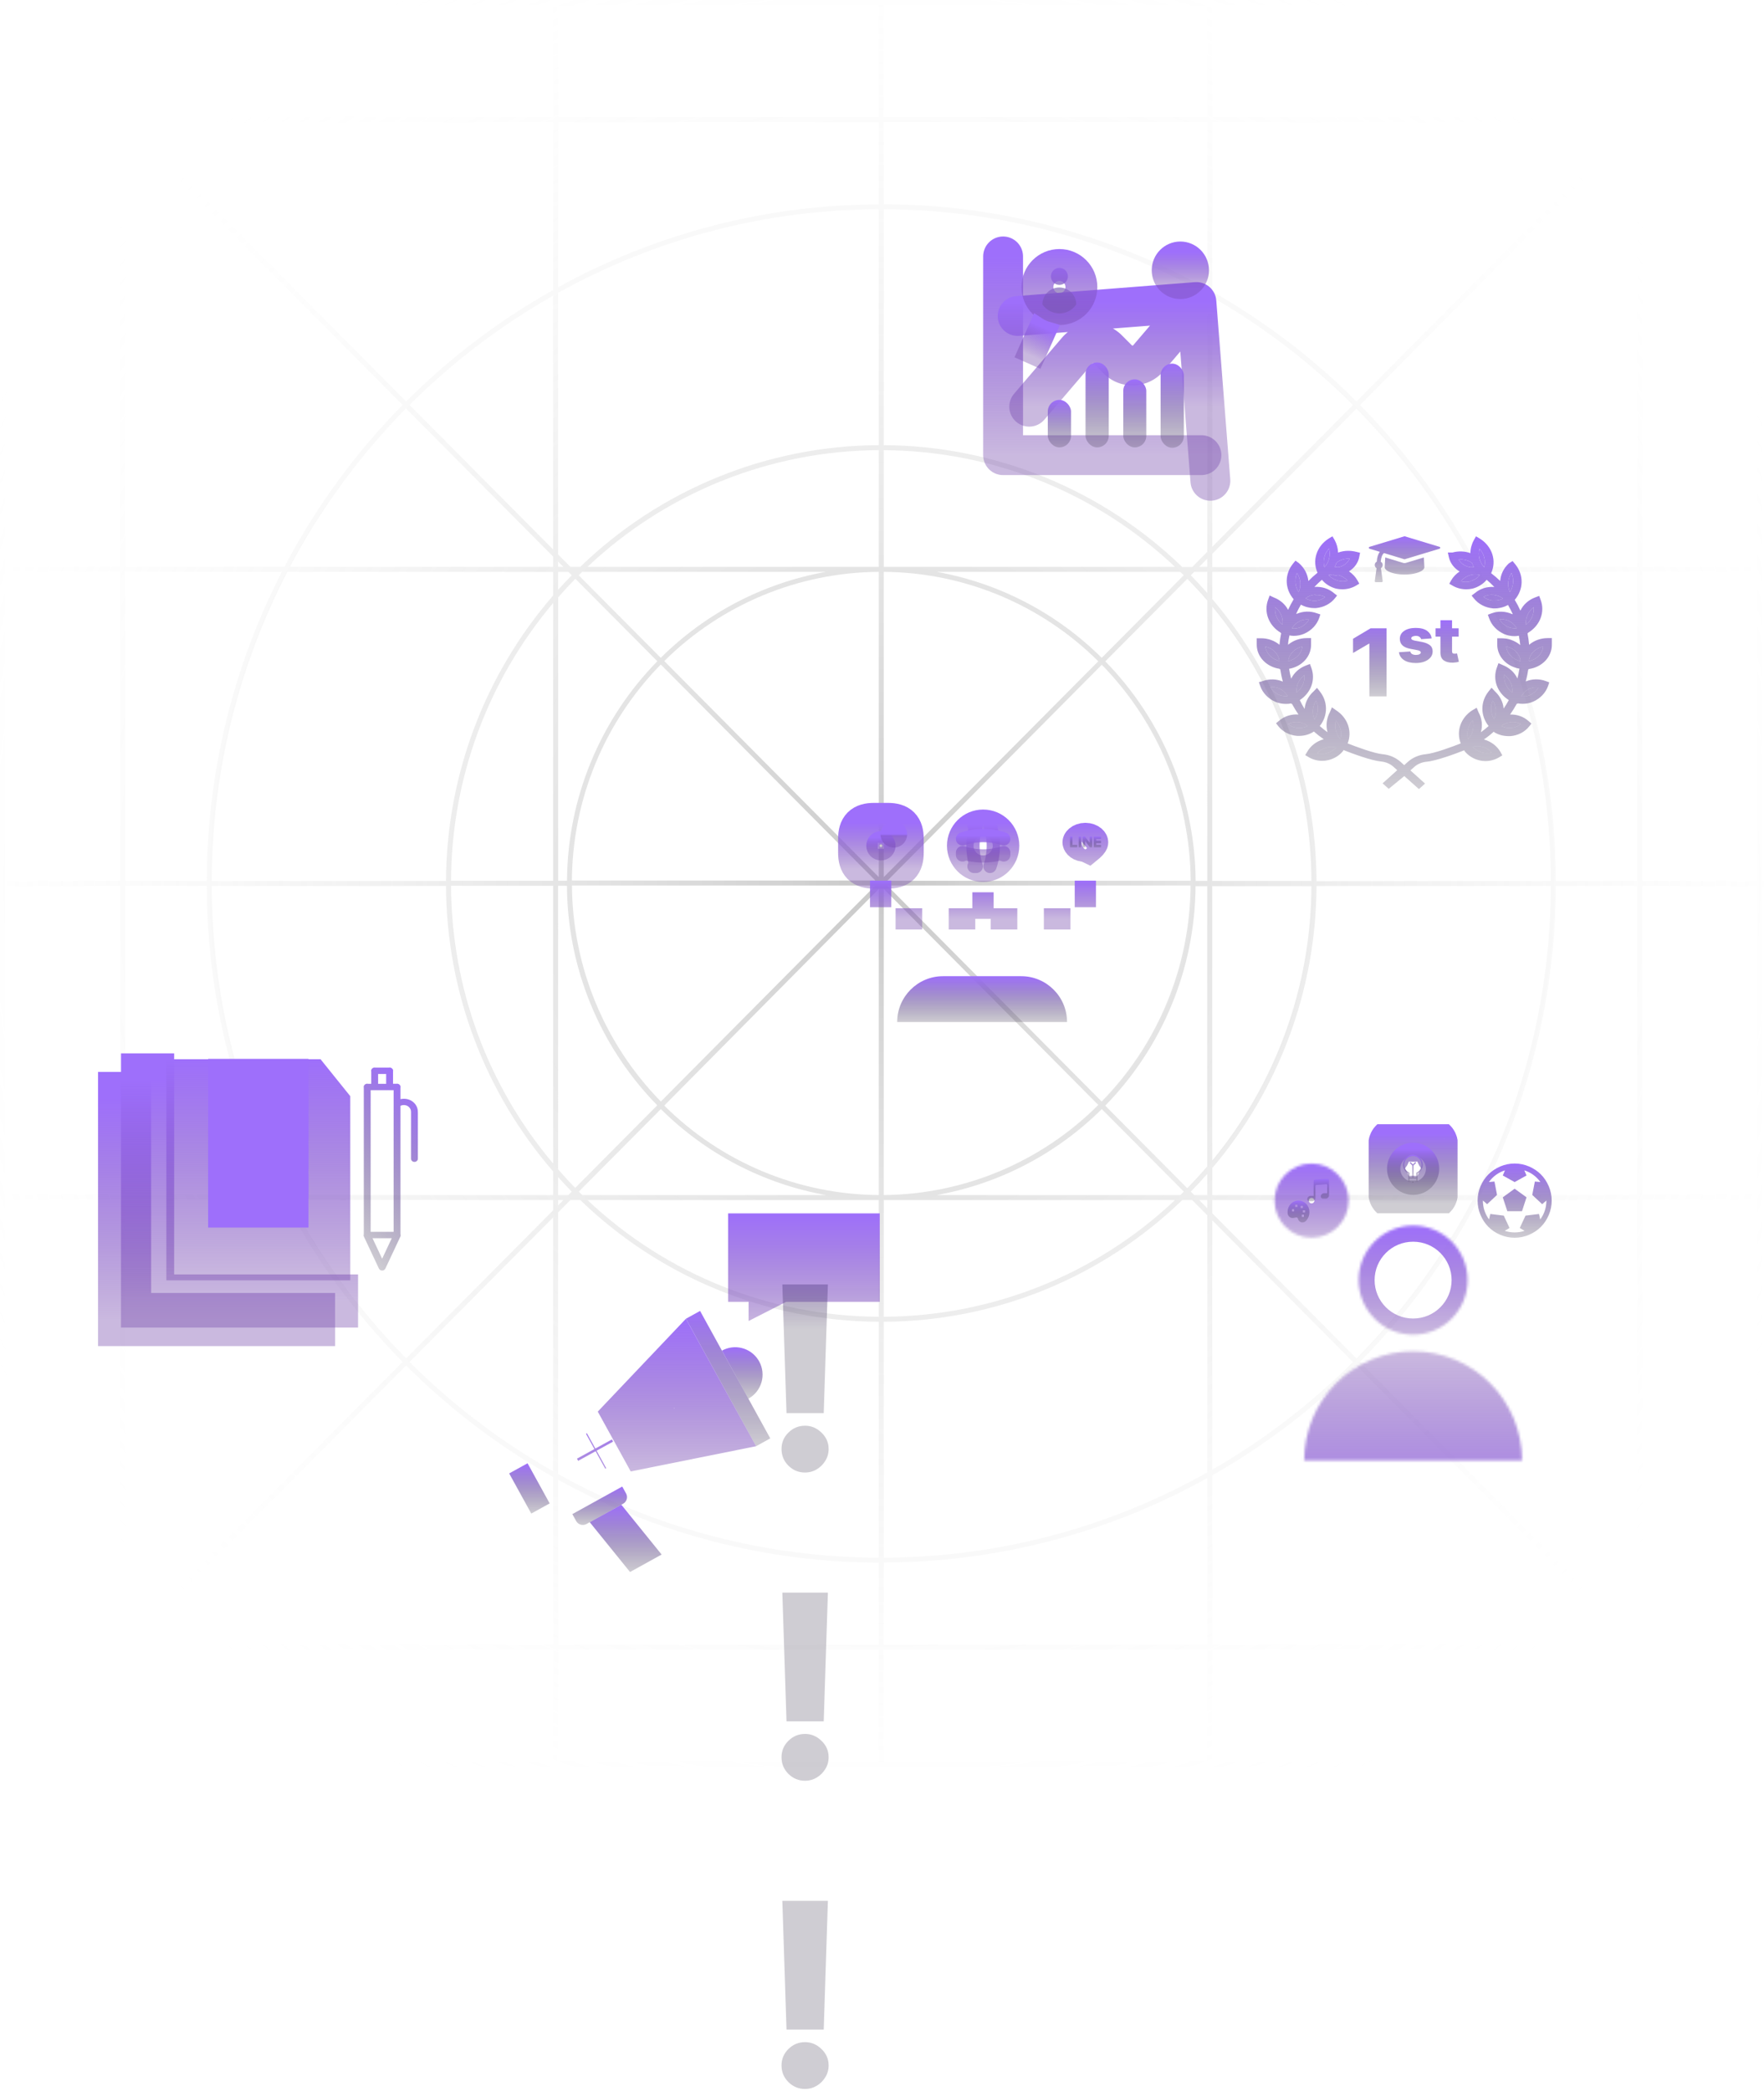 <svg width="664" height="787" viewBox="0 0 664 787" fill="none" xmlns="http://www.w3.org/2000/svg">
<path opacity="0.35" d="M663.46 503.905V333.441H664V331.559H663.46V161.095C663.45 119.291 647.206 79.129 618.164 49.102V46.009H663.46V44.114H619.476L661.71 1.585L660.423 0.296L618.202 42.825V1.211H616.324V44.114H613.132C583.582 15.824 544.284 0.025 503.405 0H160.042C119.18 0.038 79.903 15.836 50.366 44.114H47.162V1.211H45.296V42.787L3.075 0.258L1.789 1.547L44.009 44.076H2.677V45.957H45.296V49.102C16.25 79.126 0.006 119.29 0 161.095V503.905C0.006 545.71 16.25 585.874 45.296 615.898V619.043H2.677V620.925H43.971L1.75 663.454L3.037 664.743L45.258 622.214V663.789H47.123V620.886H50.328C79.874 649.173 119.167 664.972 160.042 665H503.405C544.271 664.965 583.553 649.167 613.094 620.886H616.285V663.789H618.164V622.214L660.384 664.743L661.671 663.454L619.438 620.925H664V619.043H618.164V615.898C647.199 585.867 663.442 545.708 663.46 503.905ZM661.581 503.905C661.578 544.544 646.042 583.639 618.164 613.166V451.646H660.912V449.777H618.164V333.441H661.581V503.905ZM449.526 449.777L448.239 448.488C450.375 446.315 452.447 444.08 454.454 441.787V449.777H449.526ZM454.454 451.659V454.74L451.392 451.659H454.454ZM210.073 449.777V443.011C211.746 444.88 213.471 446.697 215.221 448.488L213.934 449.777H210.073ZM212.068 451.659L210.073 453.644V451.646L212.068 451.659ZM213.934 215.223L215.221 216.512C213.471 218.303 211.746 220.133 210.073 221.989V215.223H213.934ZM210.073 213.341V211.357L212.068 213.354L210.073 213.341ZM454.454 215.223V223.213C452.447 220.92 450.375 218.685 448.239 216.512L449.526 215.223H454.454ZM451.392 213.341L454.454 210.261V213.341H451.392ZM454.454 331.546H450.053C449.858 300.626 437.667 270.994 416.056 248.911L446.939 217.852C449.513 220.49 452.027 223.226 454.48 226.061L454.454 331.546ZM456.32 228.291C480.322 257.343 493.512 293.838 493.638 331.546H456.32V228.291ZM414.73 250.2C436.002 271.918 448.001 301.073 448.188 331.495H333.982L414.73 250.2ZM332.669 330.103V215.223C362.942 215.434 391.926 227.519 413.405 248.886L332.669 330.103ZM330.79 330.103L250.042 248.795C271.545 227.468 300.528 215.418 330.79 215.223V330.103ZM329.503 331.392H215.272C215.466 300.971 227.464 271.819 248.729 250.096L329.503 331.392ZM329.503 333.274L248.755 414.568C227.49 392.846 215.492 363.693 215.298 333.274H329.503ZM330.79 334.563V449.777C300.512 449.565 271.523 437.474 250.042 416.102L330.79 334.563ZM332.669 334.563L413.405 415.857C391.97 437.321 362.98 449.502 332.669 449.777V334.563ZM333.957 333.274H448.149C447.962 363.695 435.963 392.85 414.692 414.568L333.957 333.274ZM445.588 216.512L414.705 247.584C397.753 230.741 376.091 219.455 352.59 215.223H444.276L445.588 216.512ZM332.669 213.341V169.433C373.452 169.633 412.637 185.331 442.307 213.354L332.669 213.341ZM330.79 213.341H221.153C250.817 185.31 290.006 169.611 330.79 169.42V213.341ZM310.857 215.223C287.349 219.456 265.678 230.741 248.717 247.584L217.833 216.512L219.12 215.223H310.857ZM216.546 217.801L247.43 248.86C225.809 270.936 213.615 300.572 213.432 331.495H210.099V224.837C212.171 222.453 214.32 220.12 216.546 217.865V217.801ZM208.208 331.495H169.77C169.914 293.209 183.523 256.199 208.208 226.964V331.495ZM208.208 333.377V437.908C183.523 408.673 169.914 371.662 169.77 333.377H208.208ZM210.073 333.377H213.406C213.587 364.295 225.781 393.929 247.404 415.999L216.52 447.071C214.294 444.816 212.145 442.483 210.086 440.098L210.073 333.377ZM217.872 448.488L248.755 417.416C265.707 434.253 287.362 445.537 310.857 449.777H219.184L217.872 448.488ZM330.79 451.659V495.58C290.006 495.389 250.817 479.69 221.153 451.659H330.79ZM332.669 451.659H442.307C412.637 479.682 373.452 495.38 332.669 495.58V451.659ZM352.59 449.777C376.1 445.55 397.772 434.264 414.73 417.416L445.614 448.488L444.327 449.777H352.59ZM446.914 447.2L416.03 416.127C437.644 394.052 449.836 364.423 450.028 333.505H454.429V438.991C452.027 441.774 449.522 444.51 446.914 447.2ZM456.32 333.505H493.638C493.512 371.213 480.322 407.708 456.32 436.76V333.505ZM495.555 331.624C495.412 292.704 481.512 255.091 456.32 225.455V215.223H555.277C573.904 251.165 583.669 291.051 583.754 331.546L495.555 331.624ZM456.32 213.418V208.444L510.598 153.814C527.981 171.446 542.699 191.526 554.286 213.418H456.32ZM456.32 205.789V111.89C475.678 122.999 493.483 136.623 509.273 152.408L456.32 205.789ZM454.454 207.671L448.754 213.418H445.035C414.882 184.196 374.628 167.761 332.669 167.539V78.769C375.333 78.863 417.261 89.902 454.454 110.834V207.671ZM330.79 167.539C288.842 167.737 248.589 184.145 218.425 213.341H214.706L210.073 208.676V110.215C247.008 89.672 288.542 78.848 330.79 78.756V167.539ZM208.208 206.807L154.161 152.408C170.252 136.334 188.431 122.501 208.208 111.285V206.807ZM208.208 209.475V213.341H109.122C120.705 191.446 135.424 171.365 152.81 153.736L208.208 209.475ZM208.208 215.236V224.128C182.35 253.944 168.043 292.068 167.891 331.559H79.706C79.789 291.06 89.554 251.169 108.183 215.223L208.208 215.236ZM167.891 333.441C168.043 372.932 182.35 411.057 208.208 440.872V449.777H108.183C89.556 413.835 79.791 373.949 79.706 333.454L167.891 333.441ZM208.208 451.646V455.513L152.874 511.226C135.488 493.596 120.77 473.516 109.187 451.62L208.208 451.646ZM208.208 458.193V553.715C188.431 542.499 170.252 528.666 154.161 512.592L208.208 458.193ZM210.073 456.311L214.706 451.646H218.425C248.587 480.847 288.84 497.259 330.79 497.462V586.257C288.542 586.154 247.009 575.326 210.073 554.785V456.311ZM332.669 497.462C374.618 497.26 414.87 480.853 445.035 451.659H448.754L454.454 457.406V554.167C417.26 575.097 375.333 586.139 332.669 586.244V497.462ZM456.32 459.288L509.273 512.605C493.477 528.383 475.673 542.007 456.32 553.123V459.288ZM456.32 456.633V451.659H554.286C542.699 473.552 527.981 493.632 510.598 511.264L456.32 456.633ZM456.32 449.777V439.622C481.512 409.986 495.412 372.375 495.555 333.454H583.754C583.669 373.949 573.904 413.835 555.277 449.777H456.32ZM585.62 333.454H616.285V449.777H557.387C575.863 413.785 585.54 373.912 585.62 333.441V333.454ZM585.62 331.572C585.542 291.097 575.865 251.22 557.387 215.223H616.285V331.546L585.62 331.572ZM556.396 213.367C544.652 190.968 529.665 170.432 511.924 152.421L615.101 48.586L615.191 48.664C615.577 49.063 615.963 49.488 616.349 49.952V213.354L556.396 213.367ZM613.686 47.285L510.598 151.081C494.436 134.925 476.18 121.015 456.32 109.725V45.996H612.347L613.686 47.285ZM454.454 108.682C417.203 87.924 375.299 76.98 332.669 76.874V45.944H454.454V108.682ZM332.669 44.114V1.882H454.454V44.114H332.669ZM330.79 44.114H210.073V1.882H330.79V44.114ZM330.79 45.996V76.926C288.576 77.025 247.064 87.754 210.073 108.127V45.996H330.79ZM208.208 109.145C187.938 120.533 169.32 134.648 152.874 151.094L49.787 47.297L51.074 46.009H208.208V109.145ZM48.333 48.664L48.41 48.586L151.536 152.408C133.787 170.415 118.796 190.952 107.051 213.354H47.162V49.901C47.612 49.488 47.934 49.063 48.333 48.664ZM106.073 215.223C87.599 251.212 77.922 291.08 77.84 331.546H47.162V215.223H106.073ZM77.84 333.428C77.918 373.903 87.595 413.781 106.073 449.777H47.162V333.441L77.84 333.428ZM107.051 451.633C118.796 474.035 133.787 494.572 151.536 512.579L48.41 616.414L48.333 616.337C47.934 615.937 47.561 615.511 47.162 615.048V451.646L107.051 451.633ZM49.774 617.716L152.861 513.919C169.311 530.366 187.927 544.484 208.195 555.881V619.03H51.113L49.774 617.716ZM210.073 556.925C247.064 577.297 288.576 588.027 330.79 588.125V619.056H210.073V556.925ZM330.79 620.886V663.118H210.073V620.886H330.79ZM332.669 620.886H454.454V663.118H332.669V620.886ZM332.669 619.005V588.074C375.299 587.969 417.203 577.025 454.454 556.267V618.953L332.669 619.005ZM456.32 555.275C476.18 543.985 494.436 530.076 510.598 513.919L613.686 617.716L612.399 619.005H456.32V555.275ZM615.101 616.337L615.011 616.414L511.898 512.592C529.64 494.581 544.626 474.045 556.371 451.646H616.259V615.1L615.101 616.337ZM661.581 161.095V331.559H618.164V215.223H660.912V213.341H618.164V51.873C646.033 81.391 661.568 120.47 661.581 161.095ZM610.391 44.076H456.32V1.882H503.405C543.115 1.911 581.341 17 610.391 44.114V44.076ZM160.003 1.843H208.208V44.076H53.069C82.121 16.978 120.341 1.902 160.042 1.882L160.003 1.843ZM1.866 503.905V161.095C1.874 120.455 17.414 81.36 45.296 51.834V213.315H2.574V215.223H45.296V331.546H2.419V333.428H45.296V449.777H2.574V451.659H45.296V613.141C17.42 583.62 1.88 544.536 1.866 503.905ZM53.069 620.925H208.208V663.157H160.042C120.331 663.115 82.109 648.012 53.069 620.886V620.925ZM503.457 663.157H456.32V620.886H610.391C581.339 647.997 543.115 663.087 503.405 663.118L503.457 663.157Z" fill="url(#paint0_radial_556_30)"/>
<path d="M377.582 96.506L377.582 171.305H452.242" stroke="url(#paint1_linear_556_30)" stroke-width="15" stroke-miterlimit="10" stroke-linecap="round" stroke-linejoin="round"/>
<path d="M381.714 148.197C379.023 151.346 379.393 156.08 382.542 158.772C385.691 161.463 390.425 161.092 393.116 157.943L381.714 148.197ZM405.469 131.949L399.788 127.052C399.781 127.06 399.774 127.068 399.768 127.076L405.469 131.949ZM416.993 131.515L411.653 136.781C411.664 136.792 411.674 136.803 411.685 136.813L416.993 131.515ZM432.255 134.825L437.935 139.722C437.942 139.715 437.948 139.707 437.955 139.699L432.255 134.825ZM457.825 113.08C457.502 108.95 453.893 105.864 449.763 106.187L382.469 111.447C378.339 111.769 375.253 115.379 375.576 119.508C375.898 123.638 379.508 126.724 383.637 126.401L443.455 121.726L448.13 181.543C448.453 185.673 452.062 188.759 456.192 188.436C460.321 188.113 463.407 184.504 463.085 180.374L457.825 113.08ZM393.116 157.943L411.17 136.822L399.768 127.076L381.714 148.197L393.116 157.943ZM411.15 136.846C411.201 136.785 411.247 136.755 411.287 136.736C411.333 136.715 411.386 136.701 411.441 136.699C411.495 136.697 411.536 136.706 411.562 136.716C411.58 136.723 411.609 136.737 411.653 136.781L422.334 126.249C415.967 119.793 405.577 120.336 399.788 127.052L411.15 136.846ZM411.685 136.813L415.422 140.557L426.038 129.96L422.302 126.217L411.685 136.813ZM415.422 140.557C421.739 146.886 432.106 146.485 437.935 139.722L426.574 129.928C426.527 129.982 426.488 130.008 426.454 130.024C426.413 130.043 426.361 130.057 426.3 130.059C426.24 130.062 426.188 130.051 426.15 130.037C426.119 130.025 426.083 130.006 426.038 129.96L415.422 140.557ZM437.955 139.699L456.048 118.538L444.647 108.79L426.554 129.951L437.955 139.699Z" fill="url(#paint2_linear_556_30)"/>
<rect x="394.408" y="150.506" width="8.741" height="17.879" rx="4.37" fill="url(#paint3_linear_556_30)"/>
<rect x="408.611" y="136.422" width="8.741" height="31.963" rx="4.37" fill="url(#paint4_linear_556_30)"/>
<rect x="436.873" y="136.861" width="8.741" height="31.671" rx="4.37" fill="url(#paint5_linear_556_30)"/>
<rect x="422.815" y="142.771" width="8.668" height="25.614" rx="4.334" fill="url(#paint6_linear_556_30)"/>
<path d="M401.98 104.019C401.98 105.79 400.546 107.227 398.776 107.227C397.007 107.227 395.572 105.79 395.572 104.019C395.572 102.247 397.007 100.811 398.776 100.811C400.546 100.811 401.98 102.247 401.98 104.019Z" fill="url(#paint7_linear_556_30)"/>
<path d="M405.115 114.584C405.115 112.892 404.443 111.269 403.248 110.072C402.053 108.875 400.432 108.203 398.742 108.203C397.051 108.203 395.43 108.875 394.235 110.072C393.04 111.269 392.368 112.892 392.368 114.584C395.572 119.016 401.98 119.153 405.115 114.584Z" fill="url(#paint8_linear_556_30)"/>
<path d="M407.055 108.035C407.055 112.632 403.339 116.339 398.778 116.339C394.218 116.339 390.502 112.632 390.502 108.035C390.502 103.439 394.218 99.732 398.778 99.732C403.339 99.732 407.055 103.439 407.055 108.035Z" stroke="url(#paint9_linear_556_30)" stroke-width="12"/>
<path d="M387.421 129.382C386.523 131.403 385.837 132.946 385.837 132.946L390.119 134.856C390.119 134.856 390.818 133.284 391.742 131.205M387.421 129.382C388.423 127.127 389.689 124.278 390.562 122.314C391.738 123.092 393.184 123.754 394.844 124.225C393.925 126.292 392.71 129.026 391.742 131.205M387.421 129.382L391.742 131.205" stroke="url(#paint10_linear_556_30)" stroke-width="6"/>
<path d="M447.96 101.724C447.418 101.724 444.052 101.724 444.052 101.724V97.971M451.076 101.724C451.076 105.49 448.042 108.547 444.302 108.547C440.563 108.547 437.528 105.49 437.528 101.724C437.528 97.957 440.563 94.9 444.302 94.9C448.042 94.9 451.076 97.957 451.076 101.724Z" stroke="url(#paint11_linear_556_30)" stroke-width="8" stroke-linejoin="round"/>
<path d="M575.487 251.944V251.799C577.906 251.463 580.111 250.357 581.699 248.682C583.288 247.007 584.154 244.874 584.141 242.672V240.164H582.521C579.936 240.167 577.452 241.065 575.585 242.672C575.463 241.205 575.258 239.746 574.969 238.298H575.196V238.152C577.387 236.84 579.037 234.916 579.893 232.676C580.748 230.437 580.76 228.006 579.928 225.76L579.377 224.273L577.756 224.885C575.302 225.833 573.35 227.599 572.311 229.813C571.684 228.427 570.969 227.073 570.172 225.76C571.801 223.871 572.709 221.56 572.762 219.17C572.814 216.78 572.008 214.438 570.464 212.493L569.362 211.151L567.936 212.055C566.02 213.836 564.871 216.172 564.694 218.645C563.621 217.617 562.485 216.643 561.291 215.729C562.334 213.461 562.489 210.94 561.729 208.582C560.969 206.224 559.34 204.169 557.11 202.754L555.587 201.85L554.776 203.308C553.937 204.82 553.494 206.486 553.48 208.177C551.328 207.412 548.95 207.33 546.738 207.944H544.988L545.377 209.693C545.619 210.79 546.102 211.832 546.798 212.758C547.494 213.684 548.388 214.476 549.429 215.088C548.06 215.987 546.949 217.166 546.187 218.528L545.539 219.695L546.738 220.395C548.278 221.307 550.081 221.794 551.924 221.794C552.722 221.794 553.517 221.706 554.29 221.532C556.417 220.974 558.283 219.807 559.606 218.208C560.624 219.061 561.587 219.967 562.49 220.919C561.15 220.81 559.799 220.961 558.529 221.364C557.259 221.767 556.101 222.411 555.133 223.252L553.934 224.156L554.841 225.264C555.665 226.299 556.724 227.164 557.948 227.802C559.172 228.441 560.532 228.838 561.939 228.967H562.75C564.481 228.952 566.174 228.508 567.644 227.684C568.292 228.792 568.875 229.93 569.426 231.125H569.167C567.98 230.581 566.677 230.273 565.346 230.222C564.014 230.172 562.687 230.38 561.453 230.833L560.06 231.358L560.513 232.641C560.954 233.942 561.688 235.146 562.669 236.18C563.651 237.213 564.859 238.053 566.218 238.648C567.445 239.166 568.784 239.435 570.14 239.435C570.674 239.42 571.205 239.362 571.728 239.26C571.955 240.427 572.117 241.593 572.246 242.789C570.355 241.152 567.837 240.233 565.213 240.223H563.592V242.672C563.6 244.812 564.44 246.882 565.968 248.523C567.495 250.164 569.614 251.271 571.955 251.653C571.76 252.907 571.501 254.161 571.177 255.356C570.141 253.12 568.193 251.325 565.732 250.341L564.046 249.583L563.463 251.215C562.631 253.421 562.617 255.811 563.423 258.025C564.23 260.238 565.813 262.157 567.936 263.491C567.358 264.585 566.709 265.646 565.991 266.67C565.774 264.22 564.603 261.917 562.685 260.167L561.453 258.826L560.351 260.196C558.818 262.095 557.992 264.381 557.992 266.728C557.992 269.075 558.818 271.361 560.351 273.26C559.411 274.076 558.439 274.863 557.434 275.592C558.153 273.081 557.842 270.421 556.559 268.098L555.846 266.378L554.128 267.369C552.023 268.749 550.469 270.703 549.698 272.942C548.927 275.18 548.981 277.582 549.85 279.791C546.834 280.98 539.945 283.56 536.669 283.859C534.106 284.101 531.713 285.131 529.895 286.775L528.566 287.97L527.237 286.775C525.419 285.131 523.027 284.101 520.463 283.859C517.187 283.56 510.298 280.98 507.282 279.791C508.152 277.582 508.205 275.18 507.434 272.942C506.663 270.703 505.109 268.749 503.004 267.369L501.351 266.203L500.638 267.953C499.335 270.32 499.002 273.026 499.698 275.592C498.693 274.863 497.721 274.076 496.781 273.26C498.305 271.358 499.125 269.073 499.125 266.728C499.125 264.383 498.305 262.098 496.781 260.196L495.744 258.884L494.512 260.167C492.511 261.937 491.291 264.299 491.076 266.815C490.397 265.742 489.791 264.632 489.261 263.491C491.32 262.157 492.853 260.268 493.64 258.098C494.426 255.928 494.425 253.589 493.637 251.42L493.086 249.903L491.465 250.516C489.02 251.476 487.074 253.238 486.02 255.443C485.696 254.219 485.437 252.965 485.242 251.711C487.576 251.31 489.68 250.186 491.19 248.535C492.7 246.884 493.519 244.81 493.507 242.672V240.164H491.887C489.272 240.159 486.754 241.057 484.853 242.672C484.853 241.476 485.145 240.31 485.372 239.144C485.894 239.245 486.426 239.304 486.96 239.319C488.316 239.318 489.655 239.05 490.882 238.531C492.241 237.937 493.449 237.097 494.43 236.063C495.412 235.03 496.146 233.825 496.586 232.525L497.008 231.242L495.744 230.833C494.537 230.38 493.238 230.161 491.931 230.191C490.624 230.221 489.338 230.5 488.159 231.008H487.9C488.451 229.813 489.035 228.676 489.683 227.568C491.152 228.391 492.846 228.835 494.577 228.851H495.387C496.792 228.725 498.151 228.332 499.374 227.699C500.598 227.065 501.658 226.206 502.485 225.177L503.296 224.127L502.226 223.31C501.25 222.448 500.079 221.785 498.793 221.367C497.506 220.95 496.134 220.787 494.771 220.89C495.679 219.928 496.619 219.053 497.591 218.208C498.915 219.805 500.781 220.972 502.907 221.532C503.68 221.706 504.475 221.794 505.273 221.794C507.116 221.794 508.919 221.307 510.459 220.395L511.658 219.666L511.01 218.499C510.242 217.132 509.133 215.945 507.768 215.029C508.852 214.368 509.766 213.505 510.448 212.499C511.13 211.493 511.564 210.367 511.723 209.198L511.949 208.031L510.491 207.681C509.531 207.437 508.539 207.309 507.541 207.302C506.219 207.296 504.909 207.524 503.685 207.973C503.626 206.334 503.185 204.724 502.388 203.249L501.545 201.85L500.087 202.724C497.898 204.136 496.3 206.168 495.548 208.494C494.795 210.821 494.933 213.307 495.938 215.554C494.719 216.526 493.571 217.568 492.503 218.674C492.242 216.119 490.978 213.731 488.937 211.939L487.641 211.005L486.636 212.23C485.088 214.181 484.284 216.53 484.342 218.927C484.401 221.323 485.319 223.638 486.96 225.527C486.182 226.81 485.502 228.151 484.853 229.521C483.776 227.44 481.883 225.79 479.538 224.885L477.917 224.127L477.334 225.731C476.502 227.977 476.514 230.408 477.369 232.647C478.224 234.887 479.875 236.811 482.066 238.123V238.269H482.261C481.96 239.725 481.743 241.195 481.612 242.672C479.735 241.086 477.252 240.209 474.676 240.223H473.056V242.672C473.063 244.85 473.931 246.955 475.505 248.611C477.078 250.267 479.254 251.365 481.645 251.711V251.857H481.904C482.163 253.432 482.455 254.977 482.876 256.493H482.779C481.628 256.004 480.377 255.736 479.105 255.706C477.832 255.676 476.567 255.885 475.389 256.318L473.866 256.756L474.352 258.126C474.793 259.426 475.527 260.631 476.508 261.664C477.49 262.698 478.698 263.538 480.057 264.133C481.282 264.655 482.622 264.924 483.978 264.92C484.665 264.942 485.351 264.883 486.02 264.745V264.891H486.312C487.057 266.269 487.879 267.612 488.775 268.915C487.422 268.812 486.06 268.976 484.784 269.393C483.508 269.811 482.349 270.474 481.385 271.335L480.316 272.21L481.159 273.289C481.973 274.329 483.031 275.196 484.257 275.831C485.483 276.465 486.848 276.852 488.257 276.963H489.067C490.93 276.959 492.748 276.451 494.285 275.505L494.544 275.301C495.718 276.342 496.963 277.316 498.272 278.217C496.919 278.592 495.667 279.213 494.591 280.04C493.515 280.867 492.639 281.884 492.016 283.028L491.303 284.194L492.535 284.923C494.065 285.857 495.872 286.355 497.721 286.352C498.521 286.355 499.317 286.257 500.087 286.06C502.35 285.497 504.323 284.238 505.662 282.503V282.27C508.991 283.603 516.221 286.272 519.847 286.6C521.657 286.763 523.345 287.496 524.612 288.67L525.941 289.865L520.431 294.822L522.732 296.893L528.598 292.082L534.108 296.98L536.41 294.91L530.9 289.953L532.229 288.757C533.496 287.584 535.183 286.85 536.993 286.687C540.631 286.363 547.872 283.694 551.211 282.357V282.59C552.544 284.319 554.503 285.576 556.754 286.148C557.523 286.345 558.32 286.443 559.12 286.439C560.969 286.442 562.776 285.945 564.305 285.011L565.505 284.282L564.856 283.115C564.222 281.974 563.339 280.959 562.258 280.132C561.178 279.306 559.923 278.684 558.569 278.304C559.876 277.412 561.111 276.438 562.264 275.388L562.523 275.621C564.07 276.546 565.884 277.043 567.741 277.05H568.551C569.963 276.936 571.33 276.545 572.556 275.905C573.782 275.265 574.838 274.392 575.649 273.347L576.46 272.326L575.423 271.423C574.512 270.591 573.42 269.939 572.215 269.507C571.01 269.076 569.718 268.874 568.422 268.915C569.341 267.604 570.185 266.251 570.95 264.862H571.242V264.716C571.871 264.833 572.511 264.892 573.154 264.891C574.499 264.891 575.828 264.622 577.043 264.104C578.402 263.509 579.61 262.669 580.591 261.635C581.573 260.602 582.307 259.397 582.748 258.097L583.169 256.814L581.808 256.318C580.617 255.873 579.336 255.656 578.047 255.681C576.758 255.706 575.489 255.973 574.321 256.464C574.742 254.948 575.034 253.402 575.293 251.828L575.487 251.944ZM575.487 248.591C575.682 247.322 576.306 246.138 577.274 245.199C578.242 244.26 579.508 243.612 580.9 243.343C580.753 244.622 580.175 245.831 579.242 246.805C578.309 247.78 577.067 248.475 575.682 248.795L575.487 248.591ZM549.072 210.597C549.97 210.486 550.884 210.545 551.755 210.771C552.626 210.997 553.434 211.385 554.128 211.909C554.307 212.441 554.535 212.958 554.809 213.455C554.43 213.444 554.05 213.464 553.675 213.513C552.702 213.398 551.776 213.073 550.974 212.565C550.173 212.057 549.52 211.382 549.072 210.597ZM553.48 218.82C552.329 219.141 551.098 219.141 549.947 218.82C550.793 217.664 552.068 216.817 553.545 216.429C554.682 216.093 555.908 216.093 557.045 216.429C556.185 217.536 554.925 218.339 553.48 218.703V218.82ZM558.666 213.513C557.799 212.545 557.191 211.41 556.887 210.197C556.584 208.984 556.593 207.724 556.916 206.515C557.789 207.48 558.402 208.615 558.705 209.829C559.009 211.043 558.996 212.304 558.666 213.513ZM562.069 226.081C560.702 225.973 559.414 225.46 558.407 224.623C559.5 224.011 560.789 223.745 562.069 223.865C563.446 223.97 564.745 224.483 565.764 225.322C564.643 225.894 563.352 226.139 562.069 226.022V226.081ZM568.357 222.844C567.846 221.681 567.633 220.43 567.734 219.183C567.835 217.936 568.247 216.725 568.94 215.642C569.449 216.805 569.661 218.056 569.56 219.303C569.459 220.549 569.048 221.76 568.357 222.844ZM567.676 235.995C566.292 235.341 565.162 234.324 564.435 233.079C565.543 232.965 566.664 233.126 567.676 233.545C569.07 234.187 570.204 235.207 570.917 236.461C569.81 236.578 568.688 236.417 567.676 235.995ZM503.069 211.793C503.736 211.24 504.526 210.819 505.385 210.558C506.245 210.297 507.156 210.201 508.06 210.277C507.671 211.097 507.067 211.819 506.299 212.383C505.531 212.947 504.623 213.335 503.652 213.513C503.235 213.436 502.813 213.387 502.388 213.367C502.678 212.866 502.906 212.338 503.069 211.793ZM502.226 216.254V216.721L503.749 216.429C505.134 216.794 506.357 217.538 507.25 218.558C506.099 218.879 504.868 218.879 503.717 218.558C502.298 218.208 501.039 217.462 500.119 216.429C500.805 216.26 501.518 216.201 502.226 216.254ZM500.249 206.457C500.594 207.672 500.618 208.943 500.319 210.168C500.021 211.393 499.409 212.539 498.531 213.513C498.194 212.297 498.174 211.028 498.472 209.804C498.77 208.58 499.378 207.434 500.249 206.457ZM495.128 223.952C496.408 223.839 497.694 224.105 498.79 224.71C497.78 225.544 496.493 226.056 495.128 226.168C493.81 226.204 492.514 225.856 491.433 225.177C492.465 224.369 493.763 223.887 495.128 223.806V223.952ZM488.224 215.671C488.913 216.75 489.326 217.954 489.433 219.195C489.539 220.436 489.337 221.682 488.84 222.844C488.151 221.765 487.738 220.561 487.632 219.32C487.525 218.079 487.728 216.832 488.224 215.671ZM489.521 233.633C490.528 233.197 491.654 233.034 492.762 233.166C492.049 234.42 490.915 235.44 489.521 236.082C488.509 236.504 487.387 236.666 486.28 236.549C486.993 235.295 488.127 234.274 489.521 233.633ZM476.297 243.343C477.645 243.632 478.866 244.279 479.802 245.199C480.738 246.119 481.346 247.27 481.547 248.504V248.737C480.166 248.425 478.924 247.741 477.986 246.778C477.047 245.814 476.458 244.615 476.297 243.343ZM479.992 228.501C481.013 229.321 481.8 230.351 482.285 231.504C482.77 232.656 482.94 233.896 482.779 235.12C481.768 234.292 480.989 233.261 480.505 232.11C480.02 230.96 479.845 229.724 479.992 228.501ZM481.418 261.509C480.017 260.875 478.881 259.853 478.177 258.593C479.284 258.481 480.404 258.643 481.418 259.059C482.816 259.696 483.951 260.717 484.659 261.975C483.552 262.083 482.432 261.922 481.418 261.509ZM490.234 243.343C490.087 244.639 489.497 245.862 488.545 246.844C487.593 247.826 486.326 248.518 484.918 248.824C485.061 247.527 485.649 246.302 486.602 245.319C487.555 244.336 488.824 243.646 490.234 243.343ZM488.095 260.663C487.951 259.432 488.138 258.189 488.64 257.037C489.142 255.885 489.945 254.859 490.979 254.044C491.109 255.273 490.916 256.513 490.415 257.663C489.914 258.813 489.119 259.841 488.095 260.663ZM488.548 273.989C487.172 273.883 485.872 273.37 484.853 272.531C486 271.919 487.336 271.657 488.661 271.783C489.987 271.909 491.232 272.417 492.211 273.23C491.115 273.836 489.828 274.102 488.548 273.989ZM494.836 270.81C494.326 269.657 494.113 268.415 494.214 267.178C494.315 265.94 494.727 264.74 495.42 263.666C495.921 264.821 496.128 266.062 496.027 267.298C495.926 268.534 495.519 269.734 494.836 270.81ZM499.374 283.494C498.221 283.8 496.994 283.8 495.841 283.494C496.748 282.436 498.009 281.669 499.439 281.307C500.578 280.987 501.799 280.987 502.939 281.307C502.042 282.362 500.792 283.129 499.374 283.494ZM504.56 278.246C503.709 277.269 503.113 276.134 502.816 274.922C502.518 273.711 502.527 272.455 502.842 271.248C503.677 272.203 504.265 273.314 504.562 274.499C504.859 275.685 504.858 276.915 504.56 278.1V278.246ZM554.355 271.248C554.679 272.455 554.693 273.713 554.395 274.925C554.098 276.138 553.496 277.274 552.637 278.246C552.282 277.017 552.252 275.731 552.55 274.49C552.849 273.249 553.467 272.088 554.355 271.102V271.248ZM561.453 283.232C560.311 283.538 559.095 283.538 557.953 283.232C556.534 282.866 555.284 282.099 554.388 281.045C555.527 280.724 556.748 280.724 557.888 281.045C559.319 281.386 560.577 282.158 561.453 283.232ZM562.49 270.81C562.465 270.77 562.44 270.73 562.415 270.69C561.768 269.643 561.382 268.48 561.284 267.284C561.183 266.042 561.396 264.795 561.907 263.637C562.577 264.725 562.965 265.935 563.044 267.177C563.119 268.376 562.905 269.574 562.415 270.69C562.397 270.73 562.379 270.77 562.361 270.81H562.49ZM568.811 271.772C570.09 271.674 571.371 271.939 572.473 272.531C571.454 273.37 570.155 273.883 568.778 273.989C567.499 274.091 566.216 273.826 565.116 273.23C566.109 272.435 567.357 271.945 568.681 271.831L568.811 271.772ZM566.347 254.015C567.385 254.834 568.188 255.866 568.69 257.023C569.192 258.18 569.378 259.428 569.232 260.663C568.182 259.848 567.361 258.82 566.837 257.665C566.313 256.509 566.101 255.258 566.218 254.015H566.347ZM567.093 243.343C568.502 243.646 569.772 244.336 570.725 245.319C571.678 246.302 572.266 247.527 572.408 248.824C570.977 248.539 569.681 247.856 568.704 246.872C567.728 245.889 567.118 244.654 566.963 243.343H567.093ZM575.876 259.147C576.892 258.737 578.013 258.586 579.118 258.709C578.408 259.966 577.273 260.987 575.876 261.625C574.865 262.049 573.745 262.22 572.635 262.121C573.298 260.859 574.387 259.818 575.747 259.147H575.876ZM574.418 235.149C574.275 233.914 574.462 232.666 574.964 231.51C575.465 230.353 576.267 229.322 577.302 228.501C577.435 229.735 577.243 230.98 576.742 232.135C576.241 233.289 575.445 234.322 574.418 235.149Z" fill="url(#paint12_linear_556_30)"/>
<path d="M500.249 206.457C500.594 207.672 500.618 208.943 500.319 210.168C500.021 211.393 499.409 212.539 498.531 213.513C498.194 212.297 498.174 211.028 498.472 209.804C498.77 208.58 499.378 207.434 500.249 206.457Z" fill="url(#paint13_linear_556_30)"/>
<path d="M503.069 211.793C503.736 211.24 504.526 210.819 505.385 210.558C506.245 210.297 507.156 210.201 508.06 210.277C507.671 211.097 507.067 211.819 506.299 212.383C505.531 212.947 504.623 213.335 503.652 213.513C503.235 213.436 502.813 213.387 502.388 213.367C502.678 212.866 502.906 212.338 503.069 211.793Z" fill="url(#paint14_linear_556_30)"/>
<path d="M502.226 216.254V216.721L503.749 216.429C505.134 216.794 506.357 217.538 507.25 218.558C506.099 218.879 504.868 218.879 503.717 218.558C502.298 218.208 501.039 217.462 500.119 216.429C500.805 216.26 501.518 216.201 502.226 216.254Z" fill="url(#paint15_linear_556_30)"/>
<path d="M488.224 215.671C488.913 216.75 489.326 217.954 489.433 219.195C489.539 220.436 489.337 221.682 488.84 222.844C488.151 221.765 487.738 220.561 487.632 219.32C487.525 218.079 487.728 216.832 488.224 215.671Z" fill="url(#paint16_linear_556_30)"/>
<path d="M495.128 223.952C496.408 223.839 497.694 224.105 498.79 224.71C497.78 225.544 496.493 226.056 495.128 226.168C493.81 226.204 492.514 225.856 491.433 225.177C492.465 224.369 493.763 223.887 495.128 223.806V223.952Z" fill="url(#paint17_linear_556_30)"/>
<path d="M479.992 228.501C481.013 229.321 481.8 230.351 482.285 231.504C482.77 232.656 482.94 233.896 482.779 235.12C481.768 234.292 480.989 233.261 480.505 232.11C480.02 230.96 479.845 229.724 479.992 228.501Z" fill="url(#paint18_linear_556_30)"/>
<path d="M489.521 233.633C490.528 233.197 491.654 233.034 492.762 233.166C492.049 234.42 490.915 235.44 489.521 236.082C488.509 236.504 487.387 236.666 486.28 236.549C486.993 235.295 488.127 234.274 489.521 233.633Z" fill="url(#paint19_linear_556_30)"/>
<path d="M490.234 243.343C490.087 244.639 489.497 245.862 488.545 246.844C487.593 247.826 486.326 248.518 484.918 248.824C485.061 247.527 485.649 246.302 486.602 245.319C487.555 244.336 488.824 243.646 490.234 243.343Z" fill="url(#paint20_linear_556_30)"/>
<path d="M476.297 243.343C477.645 243.632 478.866 244.279 479.802 245.199C480.738 246.119 481.346 247.27 481.547 248.504V248.737C480.166 248.425 478.924 247.741 477.986 246.778C477.047 245.814 476.458 244.615 476.297 243.343Z" fill="url(#paint21_linear_556_30)"/>
<path d="M481.418 261.509C480.017 260.875 478.881 259.853 478.177 258.593C479.284 258.481 480.404 258.643 481.418 259.059C482.816 259.696 483.951 260.717 484.659 261.975C483.552 262.083 482.432 261.922 481.418 261.509Z" fill="url(#paint22_linear_556_30)"/>
<path d="M488.095 260.663C487.951 259.432 488.138 258.189 488.64 257.037C489.142 255.885 489.945 254.859 490.979 254.044C491.109 255.273 490.916 256.513 490.415 257.663C489.914 258.813 489.119 259.841 488.095 260.663Z" fill="url(#paint23_linear_556_30)"/>
<path d="M488.548 273.989C487.172 273.883 485.872 273.37 484.853 272.531C486 271.919 487.336 271.657 488.661 271.783C489.987 271.909 491.232 272.417 492.211 273.23C491.115 273.836 489.828 274.102 488.548 273.989Z" fill="url(#paint24_linear_556_30)"/>
<path d="M494.836 270.81C494.326 269.657 494.113 268.415 494.214 267.178C494.315 265.94 494.727 264.74 495.42 263.666C495.921 264.821 496.128 266.062 496.027 267.298C495.926 268.534 495.519 269.734 494.836 270.81Z" fill="url(#paint25_linear_556_30)"/>
<path d="M504.56 278.246C503.709 277.269 503.113 276.134 502.816 274.922C502.518 273.711 502.527 272.455 502.842 271.248C503.677 272.203 504.265 273.314 504.562 274.499C504.859 275.685 504.858 276.915 504.56 278.1V278.246Z" fill="url(#paint26_linear_556_30)"/>
<path d="M499.374 283.494C498.221 283.8 496.994 283.8 495.841 283.494C496.748 282.436 498.009 281.669 499.439 281.307C500.578 280.987 501.799 280.987 502.939 281.307C502.042 282.362 500.792 283.129 499.374 283.494Z" fill="url(#paint27_linear_556_30)"/>
<path d="M561.453 283.232C560.311 283.538 559.095 283.538 557.953 283.232C556.534 282.866 555.284 282.099 554.388 281.045C555.527 280.724 556.748 280.724 557.888 281.045C559.319 281.386 560.577 282.158 561.453 283.232Z" fill="url(#paint28_linear_556_30)"/>
<path d="M554.355 271.248C554.679 272.455 554.693 273.713 554.395 274.925C554.098 276.138 553.496 277.274 552.637 278.246C552.282 277.017 552.252 275.731 552.55 274.49C552.849 273.249 553.467 272.088 554.355 271.102V271.248Z" fill="url(#paint29_linear_556_30)"/>
<path d="M568.811 271.772C570.09 271.674 571.371 271.939 572.473 272.531C571.454 273.37 570.155 273.883 568.778 273.989C567.499 274.091 566.216 273.826 565.116 273.23C566.109 272.435 567.357 271.945 568.681 271.831L568.811 271.772Z" fill="url(#paint30_linear_556_30)"/>
<path d="M561.284 267.284C561.382 268.48 561.768 269.643 562.415 270.69C562.905 269.574 563.119 268.376 563.044 267.177C562.965 265.935 562.577 264.725 561.907 263.637C561.396 264.795 561.183 266.042 561.284 267.284Z" fill="url(#paint31_linear_556_30)"/>
<path d="M575.876 259.147C576.892 258.737 578.013 258.586 579.118 258.709C578.408 259.966 577.273 260.987 575.876 261.625C574.865 262.049 573.745 262.22 572.635 262.121C573.298 260.859 574.387 259.818 575.747 259.147H575.876Z" fill="url(#paint32_linear_556_30)"/>
<path d="M566.347 254.015C567.385 254.834 568.188 255.866 568.69 257.023C569.192 258.18 569.378 259.428 569.232 260.663C568.182 259.848 567.361 258.82 566.837 257.665C566.313 256.509 566.101 255.258 566.218 254.015H566.347Z" fill="url(#paint33_linear_556_30)"/>
<path d="M575.487 248.591C575.682 247.322 576.306 246.138 577.274 245.199C578.242 244.26 579.508 243.612 580.9 243.343C580.753 244.622 580.175 245.831 579.242 246.805C578.309 247.78 577.067 248.475 575.682 248.795L575.487 248.591Z" fill="url(#paint34_linear_556_30)"/>
<path d="M567.093 243.343C568.502 243.646 569.772 244.336 570.725 245.319C571.678 246.302 572.266 247.527 572.408 248.824C570.977 248.539 569.681 247.856 568.704 246.872C567.728 245.889 567.118 244.654 566.963 243.343H567.093Z" fill="url(#paint35_linear_556_30)"/>
<path d="M574.418 235.149C574.275 233.914 574.462 232.666 574.964 231.51C575.465 230.353 576.267 229.322 577.302 228.501C577.435 229.735 577.243 230.98 576.742 232.135C576.241 233.289 575.445 234.322 574.418 235.149Z" fill="url(#paint36_linear_556_30)"/>
<path d="M567.676 235.995C566.292 235.341 565.162 234.324 564.435 233.079C565.543 232.965 566.664 233.126 567.676 233.545C569.07 234.187 570.204 235.207 570.917 236.461C569.81 236.578 568.688 236.417 567.676 235.995Z" fill="url(#paint37_linear_556_30)"/>
<path d="M568.357 222.844C567.846 221.681 567.633 220.43 567.734 219.183C567.835 217.936 568.247 216.725 568.94 215.642C569.449 216.805 569.661 218.056 569.56 219.303C569.459 220.549 569.048 221.76 568.357 222.844Z" fill="url(#paint38_linear_556_30)"/>
<path d="M562.069 226.081C560.702 225.973 559.414 225.46 558.407 224.623C559.5 224.011 560.789 223.745 562.069 223.865C563.446 223.97 564.745 224.483 565.764 225.322C564.643 225.894 563.352 226.139 562.069 226.022V226.081Z" fill="url(#paint39_linear_556_30)"/>
<path d="M553.48 218.82C552.329 219.141 551.098 219.141 549.947 218.82C550.793 217.664 552.068 216.817 553.545 216.429C554.682 216.093 555.908 216.093 557.045 216.429C556.185 217.536 554.925 218.339 553.48 218.703V218.82Z" fill="url(#paint40_linear_556_30)"/>
<path d="M549.072 210.597C549.97 210.486 550.884 210.545 551.755 210.771C552.626 210.997 553.434 211.385 554.128 211.909C554.307 212.441 554.535 212.958 554.809 213.455C554.43 213.444 554.05 213.464 553.675 213.513C552.702 213.398 551.776 213.073 550.974 212.565C550.173 212.057 549.52 211.382 549.072 210.597Z" fill="url(#paint41_linear_556_30)"/>
<path d="M558.666 213.513C557.799 212.545 557.191 211.41 556.887 210.197C556.584 208.984 556.593 207.724 556.916 206.515C557.789 207.48 558.402 208.615 558.705 209.829C559.009 211.043 558.996 212.304 558.666 213.513Z" fill="url(#paint42_linear_556_30)"/>
<path d="M535.951 209.807L536.162 213.359C536.193 213.876 535.874 214.356 535.204 214.798C534.535 215.24 533.621 215.59 532.461 215.849C531.301 216.107 530.045 216.237 528.69 216.237C527.336 216.237 526.079 216.107 524.92 215.849C523.76 215.59 522.846 215.24 522.176 214.798C521.507 214.356 521.188 213.876 521.219 213.359L521.429 209.807L528.13 211.842C528.301 211.894 528.488 211.921 528.69 211.921C528.893 211.921 529.08 211.894 529.251 211.842L535.951 209.807ZM542.139 206.166C542.139 206.338 542.053 206.454 541.882 206.514L528.807 210.471C528.776 210.478 528.737 210.482 528.69 210.482C528.644 210.482 528.605 210.478 528.574 210.471L520.962 208.155C520.628 208.41 520.351 208.828 520.134 209.408C519.916 209.989 519.783 210.658 519.737 211.415C520.227 211.685 520.472 212.093 520.472 212.64C520.472 213.157 520.246 213.558 519.795 213.843L520.472 218.709C520.488 218.814 520.456 218.908 520.379 218.99C520.309 219.073 520.215 219.114 520.098 219.114H517.857C517.74 219.114 517.647 219.073 517.577 218.99C517.499 218.908 517.468 218.814 517.484 218.709L518.161 213.843C517.709 213.558 517.484 213.157 517.484 212.64C517.484 212.093 517.736 211.677 518.242 211.392C518.328 209.841 518.709 208.605 519.386 207.683L515.499 206.514C515.328 206.454 515.242 206.338 515.242 206.166C515.242 205.993 515.328 205.877 515.499 205.817L528.574 201.861C528.605 201.853 528.644 201.85 528.69 201.85C528.737 201.85 528.776 201.853 528.807 201.861L541.882 205.817C542.053 205.877 542.139 205.993 542.139 206.166Z" fill="url(#paint43_linear_556_30)"/>
<path d="M521.918 236.475V262.099H515.454V242.255H515.297L509.305 245.759V240.404L515.912 236.475H521.918Z" fill="url(#paint44_linear_556_30)"/>
<path d="M538.884 240.266L534.946 240.554C534.894 240.278 534.702 240.003 534.37 239.728C534.039 239.453 533.568 239.315 532.957 239.315C532.521 239.315 532.124 239.394 531.767 239.553C531.409 239.711 531.23 239.932 531.23 240.216C531.23 240.458 531.339 240.645 531.557 240.779C531.784 240.912 532.177 241.037 532.735 241.154L535.208 241.605C536.446 241.838 537.432 242.23 538.165 242.781C538.906 243.323 539.277 244.12 539.277 245.171C539.277 246.038 539.002 246.801 538.452 247.46C537.903 248.111 537.153 248.62 536.202 248.987C535.251 249.354 534.174 249.537 532.97 249.537C531.112 249.537 529.625 249.174 528.509 248.449C527.392 247.715 526.751 246.722 526.585 245.471L530.864 245.196C530.951 245.638 531.186 245.967 531.57 246.184C531.954 246.393 532.421 246.497 532.97 246.497C533.502 246.497 533.943 246.413 534.292 246.247C534.641 246.071 534.815 245.85 534.815 245.583C534.815 245.35 534.689 245.158 534.436 245.008C534.183 244.858 533.812 244.741 533.324 244.658L530.955 244.207C529.577 243.957 528.561 243.519 527.907 242.893C527.253 242.268 526.925 241.455 526.925 240.454C526.925 239.177 527.471 238.172 528.561 237.438C529.66 236.696 531.108 236.325 532.905 236.325C534.771 236.325 536.202 236.696 537.196 237.438C538.199 238.181 538.762 239.123 538.884 240.266Z" fill="url(#paint45_linear_556_30)"/>
<path d="M549.06 236.475V239.603H540.359V236.475H549.06ZM542.204 233.422H546.574V245.008C546.574 245.442 546.653 245.721 546.81 245.846C546.967 245.971 547.202 246.034 547.516 246.034C547.7 246.034 547.883 246.021 548.066 245.996C548.258 245.963 548.389 245.942 548.458 245.934L549.139 249.062C548.903 249.137 548.607 249.208 548.249 249.274C547.9 249.333 547.464 249.375 546.941 249.4C545.536 249.441 544.394 249.17 543.513 248.586C542.64 247.994 542.204 247.01 542.204 245.634V233.422Z" fill="url(#paint46_linear_556_30)"/>
<path d="M55.552 413.426H46.899V496.625H116.123V490.452" stroke="url(#paint47_linear_556_30)" stroke-width="20"/>
<path d="M64.35 406.447H55.553V489.647H124.776V480.522" stroke="url(#paint48_linear_556_30)" stroke-width="20"/>
<path d="M72.619 408.664H115.877L121.843 416.077V471.863H72.619V408.664Z" stroke="url(#paint49_linear_556_30)" stroke-width="20"/>
<line x1="78.339" y1="408.525" x2="116.123" y2="408.525" stroke="url(#paint50_linear_556_30)" stroke-width="20"/>
<line x1="78.339" y1="419.26" x2="116.123" y2="419.26" stroke="url(#paint51_linear_556_30)" stroke-width="20"/>
<line x1="78.339" y1="429.996" x2="116.123" y2="429.996" stroke="url(#paint52_linear_556_30)" stroke-width="20"/>
<line x1="78.339" y1="441" x2="116.123" y2="441" stroke="url(#paint53_linear_556_30)" stroke-width="20"/>
<line x1="78.339" y1="452.004" x2="116.123" y2="452.004" stroke="url(#paint54_linear_556_30)" stroke-width="20"/>
<path fill-rule="evenodd" clip-rule="evenodd" d="M140.105 402.142C139.978 402.254 139.876 402.388 139.807 402.537C139.737 402.686 139.7 402.847 139.699 403.009C139.7 403.083 139.731 403.147 139.745 403.217L139.745 407.9L138.454 407.9C138.378 407.887 138.309 407.858 138.23 407.858C138.056 407.859 137.884 407.893 137.724 407.957C137.564 408.022 137.419 408.116 137.3 408.235C137.172 408.346 137.071 408.48 137.001 408.629C136.931 408.778 136.895 408.939 136.894 409.102C136.894 409.175 136.925 409.239 136.939 409.31L136.937 464.524C136.834 464.81 136.848 465.122 136.977 465.398L142.548 477.275C142.575 477.351 142.609 477.425 142.651 477.495L142.658 477.509C142.662 477.519 142.673 477.525 142.676 477.534C142.793 477.747 142.977 477.921 143.205 478.033C143.229 478.045 143.243 478.065 143.27 478.077C143.28 478.081 143.291 478.08 143.301 478.084C143.415 478.129 143.535 478.158 143.658 478.17C143.72 478.18 143.782 478.194 143.844 478.194C143.906 478.194 143.967 478.18 144.03 478.17C144.153 478.158 144.273 478.129 144.386 478.084C144.398 478.08 144.408 478.081 144.418 478.077C144.444 478.066 144.459 478.045 144.484 478.032C144.595 477.976 144.696 477.906 144.785 477.823C144.879 477.736 144.947 477.637 145.011 477.534C145.015 477.523 145.025 477.519 145.029 477.51L145.036 477.494C145.076 477.421 145.114 477.353 145.14 477.275L150.711 465.398C150.84 465.121 150.853 464.81 150.75 464.524L150.748 416.191C151.261 415.941 151.845 415.849 152.417 415.93C152.989 416.01 153.519 416.258 153.929 416.638C154.499 417.168 154.754 417.874 154.714 418.568L154.719 418.569L154.719 424.227H154.713L154.713 436.13C154.723 436.442 154.864 436.739 155.105 436.956C155.346 437.173 155.669 437.295 156.005 437.295C156.341 437.295 156.663 437.173 156.904 436.956C157.145 436.739 157.286 436.442 157.297 436.13L157.296 418.636C157.296 418.606 157.281 418.584 157.278 418.555C157.299 417.888 157.174 417.225 156.909 416.605C156.645 415.985 156.248 415.422 155.741 414.95C154.385 413.688 152.483 413.283 150.747 413.685L150.747 409.309C150.76 409.239 150.791 409.175 150.791 409.102C150.791 408.939 150.755 408.778 150.685 408.629C150.615 408.48 150.513 408.346 150.385 408.235C150.266 408.116 150.122 408.021 149.962 407.956C149.801 407.891 149.628 407.857 149.454 407.857C149.375 407.857 149.306 407.886 149.231 407.899L147.94 407.899L147.94 403.215C147.953 403.146 147.985 403.081 147.985 403.008C147.985 402.846 147.948 402.685 147.878 402.536C147.809 402.387 147.707 402.252 147.579 402.141C147.46 402.022 147.315 401.928 147.155 401.863C146.995 401.798 146.822 401.764 146.647 401.763C146.569 401.763 146.499 401.793 146.425 401.805L141.257 401.805C141.181 401.792 141.113 401.763 141.033 401.763C140.859 401.765 140.687 401.8 140.528 401.865C140.368 401.93 140.225 402.024 140.105 402.142ZM143.842 473.744L140.218 466.016L147.468 466.016L143.842 473.744ZM148.165 410.305L148.164 463.611L139.522 463.611L139.522 410.305L148.165 410.305ZM145.358 404.211L145.358 407.9L142.329 407.9L142.329 404.211L145.358 404.211Z" fill="url(#paint55_linear_556_30)"/>
<path d="M281.711 526.412L289.939 541.352L284.615 544.296L259.494 498.688L258.195 496.33L258.192 496.325L263.521 493.381L271.751 508.325L281.711 526.412Z" fill="url(#paint56_linear_556_30)"/>
<path d="M281.713 526.412H281.711L276.47 516.895L271.75 508.325H271.752C276.562 505.664 282.568 507.263 285.454 511.863C285.561 512.031 285.664 512.204 285.759 512.378C288.511 517.374 286.699 523.655 281.713 526.412Z" fill="url(#paint57_linear_556_30)"/>
<path d="M233.881 566.328L249.044 585.073L237.154 591.645L221.993 572.903L233.881 566.328Z" fill="url(#paint58_linear_556_30)"/>
<path d="M235.663 562.089C236.422 563.467 235.922 565.202 234.547 565.962L233.882 566.329L221.994 572.903L220.749 573.591C219.371 574.351 217.642 573.849 216.883 572.473L215.442 569.856L219.179 567.792L230.487 561.539L234.224 559.475L235.663 562.089Z" fill="url(#paint59_linear_556_30)"/>
<path d="M206.902 565.827L199.983 569.653L195.819 562.092L191.661 554.543L198.581 550.719L202.717 558.226L206.902 565.827Z" fill="url(#paint60_linear_556_30)"/>
<path d="M224.2 546.188L224.557 545.991L224.2 546.188ZM224.2 546.188L223.75 545.37L224.2 546.188Z" fill="url(#paint61_linear_556_30)" stroke="url(#paint62_linear_556_30)" stroke-width="15"/>
<path d="M237.301 532.858L256.031 513.132L262.4 524.697L262.4 524.697L269.276 537.183L242.634 542.541L239.857 537.499L239.856 537.497L237.301 532.858Z" stroke="url(#paint63_linear_556_30)" stroke-width="20"/>
<path d="M291.784 479.955V480.851L293.543 479.955H295.943H295.992H296.04H296.089H296.138H296.187H296.236H296.285H296.334H296.383H296.432H296.481H296.53H296.579H296.628H296.677H296.726H296.775H296.824H296.873H296.922H296.971H297.021H297.07H297.119H297.168H297.217H297.267H297.316H297.365H297.415H297.464H297.513H297.563H297.612H297.662H297.711H297.76H297.81H297.859H297.909H297.958H298.008H298.057H298.107H298.156H298.206H298.256H298.305H298.355H298.405H298.454H298.504H298.554H298.603H298.653H298.703H298.752H298.802H298.852H298.902H298.951H299.001H299.051H299.101H299.151H299.201H299.251H299.3H299.35H299.4H299.45H299.5H299.55H299.6H299.65H299.7H299.75H299.8H299.85H299.9H299.95H300H300.05H300.1H300.15H300.2H300.251H300.301H300.351H300.401H300.451H300.501H300.551H300.602H300.652H300.702H300.752H300.802H300.853H300.903H300.953H301.003H301.054H301.104H301.154H301.205H301.255H301.305H301.356H301.406H301.456H301.507H301.557H301.607H301.658H301.708H301.758H301.809H301.859H301.91H301.96H302.01H302.061H302.111H302.162H302.212H302.263H302.313H302.364H302.414H302.465H302.515H302.566H302.616H302.667H302.717H302.768H302.818H302.869H302.919H302.97H303.02H303.071H303.121H303.172H303.222H303.273H303.324H303.374H303.425H303.475H303.526H303.576H303.627H303.678H303.728H303.779H303.829H303.88H303.931H303.981H304.032H304.083H304.133H304.184H304.234H304.285H304.336H304.386H304.437H304.488H304.538H304.589H304.64H304.69H304.741H304.791H304.842H304.893H304.943H304.994H305.045H305.095H305.146H305.197H305.247H305.298H305.349H305.399H305.45H305.501H305.551H305.602H305.653H305.703H305.754H305.805H305.855H305.906H305.956H306.007H306.058H306.108H306.159H306.21H306.26H306.311H306.362H306.412H306.463H306.513H306.564H306.615H306.665H306.716H306.767H306.817H306.868H306.918H306.969H307.02H307.07H307.121H307.171H307.222H307.273H307.323H307.374H307.424H307.475H307.525H307.576H307.626H307.677H307.728H307.778H307.829H307.879H307.93H307.98H308.031H308.081H308.132H308.182H308.233H308.283H308.334H308.384H308.434H308.485H308.535H308.586H308.636H308.687H308.737H308.787H308.838H308.888H308.939H308.989H309.039H309.09H309.14H309.191H309.241H309.291H309.341H309.392H309.442H309.492H309.543H309.593H309.643H309.694H309.744H309.794H309.844H309.894H309.945H309.995H310.045H310.095H310.145H310.196H310.246H310.296H310.346H310.396H310.446H310.496H310.546H310.597H310.647H310.697H310.747H310.797H310.847H310.897H310.947H310.997H311.047H311.097H311.147H311.197H311.247H311.296H311.346H311.396H311.446H311.496H311.546H311.596H311.645H311.695H311.745H311.795H311.845H311.894H311.944H311.994H312.044H312.093H312.143H312.193H312.242H312.292H312.342H312.391H312.441H312.49H312.54H312.589H312.639H312.689H312.738H312.788H312.837H312.886H312.936H312.985H313.035H313.084H313.134H313.183H313.232H313.282H313.331H313.38H313.429H313.479H313.528H313.577H313.626H313.676H313.725H313.774H313.823H313.872H313.921H313.97H314.019H314.068H314.117H314.166H314.215H314.264H314.313H314.362H314.411H314.46H314.509H314.558H314.607H314.655H314.704H314.753H314.802H314.851H314.899H314.948H314.997H315.045H315.094H315.143H315.191H315.24H315.288H315.337H315.385H315.434H315.482H315.531H315.579H315.627H315.676H315.724H315.773H315.821H315.869H315.917H315.966H316.014H316.062H316.11H316.158H316.206H316.255H316.303H316.351H316.399H316.447H316.495H316.543H316.591H316.639H316.686H316.734H316.782H316.83H316.878H316.925H316.973H317.021H317.069H317.116H317.164H317.212H317.259H317.307H317.354H317.402H317.449H317.497H317.544H317.592H317.639H317.686H317.734H317.781H317.828H317.875H317.923H317.97H318.017H318.064H318.111H318.158H318.205H318.252H318.299H318.346H318.393H318.44H318.487H318.534H318.581H318.628H318.674H318.721H318.768H318.815H318.861H318.908H318.955H319.001H319.048H319.094H319.141H319.187H319.233H319.28H319.326H319.373H319.419H319.465H319.511H319.558H319.604H319.65H319.696H319.742H319.788H319.834H319.88H319.926H319.972H320.018H320.064H320.11H320.155H320.201H320.247H320.293H320.338H320.384H320.43H320.475H320.521H320.566H320.612H320.657H320.703H320.748H320.793H320.839H320.884H320.929H320.974H321.019H321.065H321.11L321.152 479.955L321.152 466.678L284.068 466.678V479.955H291.784Z" stroke="url(#paint64_linear_556_30)" stroke-width="20"/>
<path d="M311.633 483.403L310.065 531.846H296.054L294.485 483.403H311.633ZM303.042 554.209C300.61 554.209 298.52 553.346 296.77 551.618C295.042 549.891 294.179 547.8 294.179 545.346C294.179 542.937 295.042 540.88 296.77 539.175C298.52 537.448 300.61 536.584 303.042 536.584C305.383 536.584 307.44 537.448 309.213 539.175C311.008 540.88 311.906 542.937 311.906 545.346C311.906 546.982 311.485 548.471 310.645 549.812C309.826 551.153 308.747 552.221 307.406 553.016C306.088 553.812 304.633 554.209 303.042 554.209ZM311.633 599.403L310.065 647.846H296.054L294.485 599.403H311.633ZM303.042 670.209C300.61 670.209 298.52 669.346 296.77 667.618C295.042 665.891 294.179 663.8 294.179 661.346C294.179 658.937 295.042 656.88 296.77 655.175C298.52 653.448 300.61 652.584 303.042 652.584C305.383 652.584 307.44 653.448 309.213 655.175C311.008 656.88 311.906 658.937 311.906 661.346C311.906 662.982 311.485 664.471 310.645 665.812C309.826 667.153 308.747 668.221 307.406 669.016C306.088 669.812 304.633 670.209 303.042 670.209ZM311.633 715.403L310.065 763.846H296.054L294.485 715.403H311.633ZM303.042 786.209C300.61 786.209 298.52 785.346 296.77 783.618C295.042 781.891 294.179 779.8 294.179 777.346C294.179 774.937 295.042 772.88 296.77 771.175C298.52 769.448 300.61 768.584 303.042 768.584C305.383 768.584 307.44 769.448 309.213 771.175C311.008 772.88 311.906 774.937 311.906 777.346C311.906 778.982 311.485 780.471 310.645 781.812C309.826 783.153 308.747 784.221 307.406 785.016C306.088 785.812 304.633 786.209 303.042 786.209Z" fill="url(#paint65_linear_556_30)"/>
<mask id="path-33-inside-1_556_30" fill="white">
<rect x="301.73" y="285.514" width="135.911" height="78.299" rx="15"/>
</mask>
<rect x="301.73" y="285.514" width="135.911" height="78.299" rx="15" stroke="url(#paint66_linear_556_30)" stroke-width="60" mask="url(#path-33-inside-1_556_30)"/>
<path d="M337.718 384.665C337.718 375.132 345.445 367.404 354.978 367.404H384.393C393.926 367.404 401.653 375.132 401.653 384.665H337.718Z" fill="url(#paint67_linear_556_30)"/>
<path d="M370.068 326.94C374.826 326.94 378.682 323.076 378.682 318.31C378.682 313.543 374.826 309.68 370.068 309.68C365.311 309.68 361.454 313.543 361.454 318.31C361.454 323.076 365.311 326.94 370.068 326.94Z" stroke="url(#paint68_linear_556_30)" stroke-width="10" stroke-linecap="round" stroke-linejoin="round"/>
<path d="M366.623 310.543H367.484C365.805 315.584 365.805 321.036 367.484 326.077H366.623M372.653 310.543C374.333 315.584 374.333 321.036 372.653 326.077" stroke="url(#paint69_linear_556_30)" stroke-width="5" stroke-linecap="round" stroke-linejoin="round"/>
<path d="M362.315 321.762V320.899C367.347 322.582 372.789 322.582 377.821 320.899V321.762M362.315 315.721C367.347 314.038 372.789 314.038 377.821 315.721" stroke="url(#paint70_linear_556_30)" stroke-width="5" stroke-linecap="round" stroke-linejoin="round"/>
<path d="M329.008 326.94H334.177C338.484 326.94 340.207 325.214 340.207 320.899V315.721C340.207 311.406 338.484 309.68 334.177 309.68H329.008C324.701 309.68 322.979 311.406 322.979 315.721V320.899C322.979 325.214 324.701 326.94 329.008 326.94Z" stroke="url(#paint71_linear_556_30)" stroke-width="15" stroke-linecap="round" stroke-linejoin="round"/>
<path d="M331.592 321.33C331.988 321.33 332.38 321.252 332.746 321.1C333.112 320.948 333.444 320.726 333.724 320.445C334.004 320.165 334.226 319.832 334.377 319.466C334.529 319.099 334.607 318.706 334.607 318.31C334.607 317.913 334.529 317.52 334.377 317.154C334.226 316.787 334.004 316.454 333.724 316.174C333.444 315.893 333.112 315.671 332.746 315.519C332.38 315.367 331.988 315.289 331.592 315.289C330.792 315.289 330.026 315.607 329.46 316.174C328.895 316.74 328.577 317.509 328.577 318.31C328.577 319.111 328.895 319.879 329.46 320.445C330.026 321.012 330.792 321.33 331.592 321.33V321.33Z" stroke="url(#paint72_linear_556_30)" stroke-width="5" stroke-linecap="round" stroke-linejoin="round"/>
<path d="M336.447 313.994H336.458" stroke="url(#paint73_linear_556_30)" stroke-width="10" stroke-linecap="round" stroke-linejoin="round"/>
<path d="M408.241 319.405L408.033 319.358L407.822 319.329C405.538 319.012 404.93 317.593 404.93 317.03C404.93 316.671 405.089 316.16 405.701 315.639C406.322 315.109 407.314 314.68 408.544 314.68C409.774 314.68 410.765 315.109 411.386 315.638C411.998 316.16 412.158 316.671 412.158 317.03C412.158 317.241 412.142 317.576 411.535 318.275L411.27 318.581C410.918 318.962 410.399 319.433 409.775 319.941C409.139 319.628 408.557 319.477 408.241 319.405Z" stroke="url(#paint74_linear_556_30)" stroke-width="10"/>
<path d="M406.794 314.817H406.189C406.097 314.817 406.021 314.893 406.021 314.986V318.746C406.021 318.768 406.026 318.79 406.034 318.81C406.043 318.83 406.055 318.849 406.071 318.864C406.086 318.88 406.105 318.892 406.125 318.901C406.145 318.909 406.167 318.913 406.189 318.913H406.794C406.816 318.913 406.837 318.909 406.858 318.901C406.878 318.892 406.896 318.88 406.912 318.864C406.928 318.849 406.94 318.83 406.948 318.81C406.957 318.79 406.961 318.768 406.961 318.746V314.988C406.961 314.895 406.886 314.82 406.794 314.82M410.952 314.817H410.348C410.256 314.817 410.18 314.893 410.18 314.985V317.219L408.458 314.892C408.454 314.886 408.45 314.88 408.445 314.875L408.444 314.874C408.44 314.87 408.437 314.867 408.433 314.864L408.422 314.853C408.42 314.852 408.419 314.851 408.417 314.85L408.409 314.844L408.403 314.84L408.394 314.835C408.393 314.834 408.391 314.833 408.389 314.832C408.386 314.831 408.383 314.829 408.379 314.828C408.376 314.827 408.376 314.826 408.374 314.826C408.371 314.825 408.367 314.824 408.364 314.823L408.358 314.822C408.355 314.821 408.352 314.82 408.349 314.819L408.342 314.818C408.339 314.818 408.336 314.817 408.333 314.817L408.324 314.817C408.322 314.817 408.32 314.816 408.318 314.816H407.714C407.622 314.816 407.546 314.892 407.546 314.984V318.745C407.546 318.767 407.551 318.789 407.559 318.809C407.568 318.829 407.58 318.848 407.596 318.863C407.611 318.879 407.63 318.891 407.65 318.899C407.67 318.908 407.692 318.912 407.714 318.912H408.318C408.411 318.912 408.486 318.837 408.486 318.745V316.512L410.208 318.842C410.22 318.858 410.234 318.872 410.251 318.883C410.256 318.887 410.259 318.889 410.263 318.891C410.264 318.893 410.266 318.894 410.268 318.894C410.269 318.895 410.273 318.897 410.276 318.898C410.278 318.899 410.281 318.9 410.284 318.902L410.3 318.908C410.315 318.912 410.33 318.914 410.345 318.914H410.949C410.971 318.914 410.993 318.909 411.013 318.901C411.034 318.893 411.052 318.88 411.068 318.865C411.083 318.849 411.096 318.831 411.104 318.811C411.113 318.79 411.117 318.768 411.117 318.746V314.988C411.117 314.895 411.042 314.82 410.949 314.82" fill="url(#paint75_linear_556_30)"/>
<path d="M405.337 317.972H403.695V314.988C403.695 314.896 403.62 314.82 403.528 314.82H402.924C402.831 314.82 402.756 314.896 402.756 314.988V318.748C402.756 318.792 402.773 318.833 402.803 318.865C402.806 318.868 402.806 318.869 402.807 318.869C402.837 318.898 402.878 318.916 402.923 318.916H405.337C405.429 318.916 405.505 318.841 405.505 318.748V318.143C405.505 318.05 405.43 317.975 405.337 317.975M414.29 315.76C414.382 315.76 414.457 315.684 414.457 315.592V314.988C414.457 314.896 414.382 314.82 414.29 314.82H411.875C411.83 314.82 411.789 314.838 411.759 314.868C411.756 314.87 411.755 314.872 411.754 314.873C411.726 314.9 411.708 314.943 411.708 314.989V318.749C411.708 318.792 411.725 318.834 411.755 318.865L411.759 318.869C411.79 318.9 411.832 318.916 411.875 318.916H414.289C414.382 318.916 414.457 318.841 414.457 318.748V318.143C414.457 318.05 414.382 317.975 414.289 317.975H412.647V317.339H414.289C414.311 317.339 414.333 317.335 414.353 317.326C414.374 317.318 414.392 317.306 414.408 317.29C414.423 317.274 414.436 317.256 414.444 317.235C414.453 317.215 414.457 317.193 414.457 317.171V316.563C414.457 316.471 414.382 316.395 414.289 316.395H412.647V315.76H414.289H414.29Z" fill="url(#paint76_linear_556_30)"/>
<path d="M331.497 331.445V345.829H370.021M408.545 331.445V345.829H370.021M370.021 345.829V331.445" stroke="url(#paint77_linear_556_30)" stroke-width="8" stroke-dasharray="10 10"/>
<mask id="path-45-inside-2_556_30" fill="white">
<ellipse cx="493.698" cy="451.875" rx="13.943" ry="13.969"/>
</mask>
<path d="M492.641 451.875C492.641 451.332 493.088 450.844 493.698 450.844V480.844C509.709 480.844 522.641 467.848 522.641 451.875H492.641ZM493.698 450.844C494.308 450.844 494.755 451.332 494.755 451.875H464.755C464.755 467.848 477.687 480.844 493.698 480.844V450.844ZM494.755 451.875C494.755 452.418 494.308 452.906 493.698 452.906V422.906C477.687 422.906 464.755 435.902 464.755 451.875H494.755ZM493.698 452.906C493.088 452.906 492.641 452.418 492.641 451.875H522.641C522.641 435.902 509.709 422.906 493.698 422.906V452.906Z" fill="url(#paint78_linear_556_30)" mask="url(#path-45-inside-2_556_30)"/>
<mask id="path-47-inside-3_556_30" fill="white">
<ellipse cx="531.918" cy="481.785" rx="20.504" ry="20.543"/>
</mask>
<path d="M517.423 481.785C517.423 473.862 523.851 467.327 531.918 467.327V537.327C562.634 537.327 587.423 512.398 587.423 481.785H517.423ZM531.918 467.327C539.986 467.327 546.414 473.862 546.414 481.785H476.414C476.414 512.398 501.203 537.327 531.918 537.327V467.327ZM546.414 481.785C546.414 489.708 539.986 496.242 531.918 496.242V426.242C501.203 426.242 476.414 451.171 476.414 481.785H546.414ZM531.918 496.242C523.851 496.242 517.423 489.708 517.423 481.785H587.423C587.423 451.171 562.634 426.242 531.918 426.242V496.242Z" fill="url(#paint79_linear_556_30)" mask="url(#path-47-inside-3_556_30)"/>
<mask id="path-49-inside-4_556_30" fill="white">
<path d="M572.926 549.657C572.926 538.761 568.606 528.31 560.915 520.606C553.225 512.901 542.794 508.572 531.918 508.572C521.042 508.572 510.611 512.901 502.92 520.606C495.23 528.31 490.909 538.761 490.909 549.657L531.918 549.657H572.926Z"/>
</mask>
<path d="M572.926 549.657C572.926 538.761 568.606 528.31 560.915 520.606C553.225 512.901 542.794 508.572 531.918 508.572C521.042 508.572 510.611 512.901 502.92 520.606C495.23 528.31 490.909 538.761 490.909 549.657L531.918 549.657H572.926Z" stroke="url(#paint80_linear_556_30)" stroke-width="70" mask="url(#path-49-inside-4_556_30)"/>
<g clip-path="url(#clip0_556_30)">
<path d="M517.976 441.108V438.649C517.976 437.196 519.161 435.995 520.625 435.995C523.148 435.995 524.18 434.207 522.911 432.014C522.186 430.757 522.619 429.122 523.887 428.396L526.3 427.013C527.401 426.357 528.823 426.748 529.478 427.851L529.632 428.117C530.887 430.31 532.95 430.31 534.219 428.117L534.372 427.851C535.028 426.748 536.45 426.357 537.551 427.013L539.964 428.396C541.232 429.122 541.665 430.757 540.94 432.014C539.671 434.207 540.703 435.995 543.226 435.995C544.676 435.995 545.875 437.182 545.875 438.649V441.108C545.875 442.561 544.69 443.762 543.226 443.762C540.703 443.762 539.671 445.55 540.94 447.743C541.665 449.014 541.232 450.635 539.964 451.361L537.551 452.744C536.45 453.4 535.028 453.009 534.372 451.906L534.219 451.64C532.964 449.447 530.901 449.447 529.632 451.64L529.478 451.906C528.823 453.009 527.401 453.4 526.3 452.744L523.887 451.361C523.28 451.01 522.835 450.433 522.653 449.754C522.47 449.076 522.563 448.353 522.911 447.743C524.18 445.55 523.148 443.762 520.625 443.762C519.161 443.762 517.976 442.561 517.976 441.108V441.108Z" stroke="url(#paint81_linear_556_30)" stroke-width="15" stroke-miterlimit="10" stroke-linecap="round" stroke-linejoin="round"/>
<path d="M531.918 447.212C533.859 447.212 535.721 446.44 537.094 445.064C538.466 443.689 539.238 441.824 539.238 439.879C539.238 437.934 538.466 436.068 537.094 434.693C535.721 433.318 533.859 432.545 531.918 432.545C529.976 432.545 528.114 433.318 526.742 434.693C525.369 436.068 524.598 437.934 524.598 439.879C524.598 441.824 525.369 443.689 526.742 445.064C528.114 446.44 529.976 447.212 531.918 447.212V447.212Z" stroke="url(#paint82_linear_556_30)" stroke-width="5" stroke-miterlimit="10" stroke-linecap="round" stroke-linejoin="round"/>
<path d="M532.053 445.137V444.699H533.573V441.627C534.782 440.977 535.527 439.731 535.527 438.344C535.527 436.29 533.871 434.619 531.836 434.619C529.801 434.619 528.146 436.29 528.146 438.344C528.146 439.731 528.891 440.977 530.099 441.627V444.699H531.619V445.137H532.053ZM530.412 441.296C529.282 440.74 528.58 439.609 528.58 438.344C528.58 436.532 530.041 435.057 531.836 435.057C533.632 435.057 535.093 436.532 535.093 438.344C535.093 439.609 534.391 440.74 533.261 441.296L533.139 441.356V443.165H532.053V438.654L533.075 437.623L532.768 437.313L531.836 438.253L530.904 437.313L530.597 437.623L531.619 438.654V443.165H530.534V441.356L530.412 441.296ZM530.534 443.603H533.139V444.26H530.534V443.603Z" fill="url(#paint83_linear_556_30)"/>
</g>
<path d="M565.672 450.628L570.138 447.385L574.604 450.628L572.908 455.866H567.384L565.672 450.628ZM570.138 437.906C572.026 437.906 573.831 438.275 575.554 439.013C577.276 439.751 578.759 440.744 580.004 441.991C581.249 443.238 582.24 444.724 582.976 446.45C583.713 448.175 584.081 449.984 584.081 451.875C584.081 453.767 583.713 455.575 582.976 457.301C582.24 459.026 581.249 460.512 580.004 461.759C578.759 463.007 577.276 463.999 575.554 464.737C573.831 465.475 572.026 465.844 570.138 465.844C568.25 465.844 566.445 465.475 564.723 464.737C563.001 463.999 561.517 463.007 560.272 461.759C559.027 460.512 558.037 459.026 557.3 457.301C556.564 455.575 556.195 453.767 556.195 451.875C556.195 449.984 556.564 448.175 557.3 446.45C558.037 444.724 559.027 443.238 560.272 441.991C561.517 440.744 563.001 439.751 564.723 439.013C566.445 438.275 568.25 437.906 570.138 437.906ZM579.771 458.953C581.316 456.843 582.089 454.484 582.089 451.875V451.828L580.502 453.216L576.767 449.724L577.748 444.688L579.833 444.875C578.277 442.734 576.259 441.269 573.78 440.479L574.604 442.412L570.138 444.891L565.672 442.412L566.497 440.479C564.017 441.269 562 442.734 560.444 444.875L562.544 444.688L563.509 449.724L559.774 453.216L558.187 451.828V451.875C558.187 454.484 558.96 456.843 560.506 458.953L560.973 456.895L566.046 457.519L568.209 462.165L566.404 463.241C567.617 463.646 568.862 463.849 570.138 463.849C571.414 463.849 572.659 463.646 573.873 463.241L572.068 462.165L574.231 457.519L579.304 456.895L579.771 458.953Z" fill="url(#paint84_linear_556_30)"/>
<path d="M495.113 443.92C494.94 443.93 494.777 444.007 494.658 444.133C494.538 444.26 494.472 444.427 494.472 444.601V450.097H493.275C492.711 450.097 492.173 450.555 492.074 451.12C491.974 451.685 492.351 452.143 492.915 452.143H493.936C494.5 452.143 495.038 451.685 495.137 451.12C495.147 451.062 495.149 451.006 495.15 450.95L495.153 450.95V446.32C495.153 446.234 495.186 446.152 495.244 446.089C495.302 446.025 495.382 445.987 495.467 445.98L499.212 445.692C499.259 445.688 499.306 445.694 499.35 445.71C499.394 445.725 499.435 445.749 499.469 445.781C499.504 445.813 499.531 445.852 499.55 445.895C499.569 445.938 499.579 445.985 499.579 446.032V449.074H498.381C497.817 449.074 497.279 449.532 497.18 450.097C497.08 450.662 497.457 451.12 498.021 451.12H499.042C499.606 451.12 500.144 450.662 500.243 450.097C500.254 450.039 500.256 449.983 500.256 449.927L500.259 449.926V444.34C500.259 444.247 500.24 444.156 500.204 444.07C500.167 443.985 500.113 443.908 500.046 443.844C499.978 443.78 499.898 443.731 499.811 443.699C499.724 443.668 499.631 443.654 499.539 443.659L495.113 443.92Z" fill="url(#paint85_linear_556_30)"/>
<path d="M486.579 458.422C486.704 458.422 486.829 458.41 486.952 458.384L487.874 458.197C487.951 458.181 488.029 458.181 488.106 458.196C488.182 458.211 488.255 458.241 488.319 458.285C488.384 458.329 488.44 458.385 488.483 458.451C488.526 458.517 488.556 458.59 488.572 458.668C488.633 458.982 488.777 459.274 488.989 459.511C489.2 459.749 489.471 459.923 489.773 460.016C490.074 460.109 490.395 460.117 490.701 460.039C491.006 459.961 491.285 459.8 491.508 459.573L491.553 459.527C491.973 459.1 492.307 458.593 492.534 458.035C492.762 457.477 492.878 456.879 492.877 456.274V456.045C492.877 454.939 492.445 453.878 491.676 453.096C490.907 452.314 489.864 451.875 488.777 451.875C487.689 451.875 486.646 452.314 485.877 453.096C485.108 453.878 484.676 454.939 484.676 456.045V456.487C484.676 457 484.876 457.492 485.233 457.855C485.59 458.218 486.074 458.422 486.579 458.422ZM490.827 458.005H490.007V457.171H490.827V458.005ZM491.237 455.503V456.337H490.417V455.503H491.237ZM489.597 453.835H490.417V454.669H489.597V453.835ZM487.546 453.418H488.367V454.252H487.546V453.418ZM486.316 455.086H487.136V455.92H486.316V455.086Z" fill="url(#paint86_linear_556_30)"/>
<defs>
<radialGradient id="paint0_radial_556_30" cx="0" cy="0" r="1" gradientUnits="userSpaceOnUse" gradientTransform="translate(332.001 332.5) rotate(43.551) scale(380.989 381.163)">
<stop stop-color="#626262"/>
<stop offset="1" stop-color="white" stop-opacity="0"/>
</radialGradient>
<linearGradient id="paint1_linear_556_30" x1="414.912" y1="96.506" x2="414.912" y2="171.305" gradientUnits="userSpaceOnUse">
<stop stop-color="#9E6FFB"/>
<stop offset="1" stop-color="#7446AC" stop-opacity="0.38"/>
</linearGradient>
<linearGradient id="paint2_linear_556_30" x1="418.881" y1="113.664" x2="418.881" y2="153.07" gradientUnits="userSpaceOnUse">
<stop stop-color="#9E6FFB"/>
<stop offset="1" stop-color="#7446AC" stop-opacity="0.38"/>
</linearGradient>
<linearGradient id="paint3_linear_556_30" x1="398.779" y1="150.506" x2="398.779" y2="168.385" gradientUnits="userSpaceOnUse">
<stop stop-color="#9E6FFB"/>
<stop offset="1" stop-color="#4D455D" stop-opacity="0.27"/>
</linearGradient>
<linearGradient id="paint4_linear_556_30" x1="412.982" y1="136.422" x2="412.982" y2="168.385" gradientUnits="userSpaceOnUse">
<stop stop-color="#9E6FFB"/>
<stop offset="1" stop-color="#4D455D" stop-opacity="0.27"/>
</linearGradient>
<linearGradient id="paint5_linear_556_30" x1="441.243" y1="136.861" x2="441.243" y2="168.532" gradientUnits="userSpaceOnUse">
<stop stop-color="#9E6FFB"/>
<stop offset="1" stop-color="#4D455D" stop-opacity="0.27"/>
</linearGradient>
<linearGradient id="paint6_linear_556_30" x1="427.149" y1="142.771" x2="427.149" y2="168.386" gradientUnits="userSpaceOnUse">
<stop stop-color="#9E6FFB"/>
<stop offset="1" stop-color="#4D455D" stop-opacity="0.27"/>
</linearGradient>
<linearGradient id="paint7_linear_556_30" x1="398.742" y1="100.811" x2="398.742" y2="117.96" gradientUnits="userSpaceOnUse">
<stop stop-color="#9E6FFB"/>
<stop offset="1" stop-color="#4D455D" stop-opacity="0.27"/>
</linearGradient>
<linearGradient id="paint8_linear_556_30" x1="398.742" y1="100.811" x2="398.742" y2="117.96" gradientUnits="userSpaceOnUse">
<stop stop-color="#9E6FFB"/>
<stop offset="1" stop-color="#4D455D" stop-opacity="0.27"/>
</linearGradient>
<linearGradient id="paint9_linear_556_30" x1="398.778" y1="93.732" x2="398.778" y2="122.339" gradientUnits="userSpaceOnUse">
<stop stop-color="#9E6FFB"/>
<stop offset="1" stop-color="#7446AC" stop-opacity="0.38"/>
</linearGradient>
<linearGradient id="paint10_linear_556_30" x1="392.703" y1="123.269" x2="387.963" y2="133.895" gradientUnits="userSpaceOnUse">
<stop stop-color="#9E6FFB"/>
<stop offset="1" stop-color="#7446AC" stop-opacity="0.38"/>
</linearGradient>
<linearGradient id="paint11_linear_556_30" x1="444.302" y1="94.9" x2="444.302" y2="108.547" gradientUnits="userSpaceOnUse">
<stop stop-color="#9E6FFB"/>
<stop offset="1" stop-color="#7446AC" stop-opacity="0.38"/>
</linearGradient>
<linearGradient id="paint12_linear_556_30" x1="528.599" y1="201.85" x2="528.599" y2="296.98" gradientUnits="userSpaceOnUse">
<stop stop-color="#9E6FFB"/>
<stop offset="1" stop-color="#4D455D" stop-opacity="0.27"/>
</linearGradient>
<linearGradient id="paint13_linear_556_30" x1="528.599" y1="201.85" x2="528.599" y2="296.98" gradientUnits="userSpaceOnUse">
<stop stop-color="#9E6FFB"/>
<stop offset="1" stop-color="#4D455D" stop-opacity="0.27"/>
</linearGradient>
<linearGradient id="paint14_linear_556_30" x1="528.599" y1="201.85" x2="528.599" y2="296.98" gradientUnits="userSpaceOnUse">
<stop stop-color="#9E6FFB"/>
<stop offset="1" stop-color="#4D455D" stop-opacity="0.27"/>
</linearGradient>
<linearGradient id="paint15_linear_556_30" x1="528.599" y1="201.85" x2="528.599" y2="296.98" gradientUnits="userSpaceOnUse">
<stop stop-color="#9E6FFB"/>
<stop offset="1" stop-color="#4D455D" stop-opacity="0.27"/>
</linearGradient>
<linearGradient id="paint16_linear_556_30" x1="528.599" y1="201.85" x2="528.599" y2="296.98" gradientUnits="userSpaceOnUse">
<stop stop-color="#9E6FFB"/>
<stop offset="1" stop-color="#4D455D" stop-opacity="0.27"/>
</linearGradient>
<linearGradient id="paint17_linear_556_30" x1="528.599" y1="201.85" x2="528.599" y2="296.98" gradientUnits="userSpaceOnUse">
<stop stop-color="#9E6FFB"/>
<stop offset="1" stop-color="#4D455D" stop-opacity="0.27"/>
</linearGradient>
<linearGradient id="paint18_linear_556_30" x1="528.599" y1="201.85" x2="528.599" y2="296.98" gradientUnits="userSpaceOnUse">
<stop stop-color="#9E6FFB"/>
<stop offset="1" stop-color="#4D455D" stop-opacity="0.27"/>
</linearGradient>
<linearGradient id="paint19_linear_556_30" x1="528.599" y1="201.85" x2="528.599" y2="296.98" gradientUnits="userSpaceOnUse">
<stop stop-color="#9E6FFB"/>
<stop offset="1" stop-color="#4D455D" stop-opacity="0.27"/>
</linearGradient>
<linearGradient id="paint20_linear_556_30" x1="528.599" y1="201.85" x2="528.599" y2="296.98" gradientUnits="userSpaceOnUse">
<stop stop-color="#9E6FFB"/>
<stop offset="1" stop-color="#4D455D" stop-opacity="0.27"/>
</linearGradient>
<linearGradient id="paint21_linear_556_30" x1="528.599" y1="201.85" x2="528.599" y2="296.98" gradientUnits="userSpaceOnUse">
<stop stop-color="#9E6FFB"/>
<stop offset="1" stop-color="#4D455D" stop-opacity="0.27"/>
</linearGradient>
<linearGradient id="paint22_linear_556_30" x1="528.599" y1="201.85" x2="528.599" y2="296.98" gradientUnits="userSpaceOnUse">
<stop stop-color="#9E6FFB"/>
<stop offset="1" stop-color="#4D455D" stop-opacity="0.27"/>
</linearGradient>
<linearGradient id="paint23_linear_556_30" x1="528.599" y1="201.85" x2="528.599" y2="296.98" gradientUnits="userSpaceOnUse">
<stop stop-color="#9E6FFB"/>
<stop offset="1" stop-color="#4D455D" stop-opacity="0.27"/>
</linearGradient>
<linearGradient id="paint24_linear_556_30" x1="528.599" y1="201.85" x2="528.599" y2="296.98" gradientUnits="userSpaceOnUse">
<stop stop-color="#9E6FFB"/>
<stop offset="1" stop-color="#4D455D" stop-opacity="0.27"/>
</linearGradient>
<linearGradient id="paint25_linear_556_30" x1="528.599" y1="201.85" x2="528.599" y2="296.98" gradientUnits="userSpaceOnUse">
<stop stop-color="#9E6FFB"/>
<stop offset="1" stop-color="#4D455D" stop-opacity="0.27"/>
</linearGradient>
<linearGradient id="paint26_linear_556_30" x1="528.599" y1="201.85" x2="528.599" y2="296.98" gradientUnits="userSpaceOnUse">
<stop stop-color="#9E6FFB"/>
<stop offset="1" stop-color="#4D455D" stop-opacity="0.27"/>
</linearGradient>
<linearGradient id="paint27_linear_556_30" x1="528.599" y1="201.85" x2="528.599" y2="296.98" gradientUnits="userSpaceOnUse">
<stop stop-color="#9E6FFB"/>
<stop offset="1" stop-color="#4D455D" stop-opacity="0.27"/>
</linearGradient>
<linearGradient id="paint28_linear_556_30" x1="528.599" y1="201.85" x2="528.599" y2="296.98" gradientUnits="userSpaceOnUse">
<stop stop-color="#9E6FFB"/>
<stop offset="1" stop-color="#4D455D" stop-opacity="0.27"/>
</linearGradient>
<linearGradient id="paint29_linear_556_30" x1="528.599" y1="201.85" x2="528.599" y2="296.98" gradientUnits="userSpaceOnUse">
<stop stop-color="#9E6FFB"/>
<stop offset="1" stop-color="#4D455D" stop-opacity="0.27"/>
</linearGradient>
<linearGradient id="paint30_linear_556_30" x1="528.599" y1="201.85" x2="528.599" y2="296.98" gradientUnits="userSpaceOnUse">
<stop stop-color="#9E6FFB"/>
<stop offset="1" stop-color="#4D455D" stop-opacity="0.27"/>
</linearGradient>
<linearGradient id="paint31_linear_556_30" x1="528.599" y1="201.85" x2="528.599" y2="296.98" gradientUnits="userSpaceOnUse">
<stop stop-color="#9E6FFB"/>
<stop offset="1" stop-color="#4D455D" stop-opacity="0.27"/>
</linearGradient>
<linearGradient id="paint32_linear_556_30" x1="528.599" y1="201.85" x2="528.599" y2="296.98" gradientUnits="userSpaceOnUse">
<stop stop-color="#9E6FFB"/>
<stop offset="1" stop-color="#4D455D" stop-opacity="0.27"/>
</linearGradient>
<linearGradient id="paint33_linear_556_30" x1="528.599" y1="201.85" x2="528.599" y2="296.98" gradientUnits="userSpaceOnUse">
<stop stop-color="#9E6FFB"/>
<stop offset="1" stop-color="#4D455D" stop-opacity="0.27"/>
</linearGradient>
<linearGradient id="paint34_linear_556_30" x1="528.599" y1="201.85" x2="528.599" y2="296.98" gradientUnits="userSpaceOnUse">
<stop stop-color="#9E6FFB"/>
<stop offset="1" stop-color="#4D455D" stop-opacity="0.27"/>
</linearGradient>
<linearGradient id="paint35_linear_556_30" x1="528.599" y1="201.85" x2="528.599" y2="296.98" gradientUnits="userSpaceOnUse">
<stop stop-color="#9E6FFB"/>
<stop offset="1" stop-color="#4D455D" stop-opacity="0.27"/>
</linearGradient>
<linearGradient id="paint36_linear_556_30" x1="528.599" y1="201.85" x2="528.599" y2="296.98" gradientUnits="userSpaceOnUse">
<stop stop-color="#9E6FFB"/>
<stop offset="1" stop-color="#4D455D" stop-opacity="0.27"/>
</linearGradient>
<linearGradient id="paint37_linear_556_30" x1="528.599" y1="201.85" x2="528.599" y2="296.98" gradientUnits="userSpaceOnUse">
<stop stop-color="#9E6FFB"/>
<stop offset="1" stop-color="#4D455D" stop-opacity="0.27"/>
</linearGradient>
<linearGradient id="paint38_linear_556_30" x1="528.599" y1="201.85" x2="528.599" y2="296.98" gradientUnits="userSpaceOnUse">
<stop stop-color="#9E6FFB"/>
<stop offset="1" stop-color="#4D455D" stop-opacity="0.27"/>
</linearGradient>
<linearGradient id="paint39_linear_556_30" x1="528.599" y1="201.85" x2="528.599" y2="296.98" gradientUnits="userSpaceOnUse">
<stop stop-color="#9E6FFB"/>
<stop offset="1" stop-color="#4D455D" stop-opacity="0.27"/>
</linearGradient>
<linearGradient id="paint40_linear_556_30" x1="528.599" y1="201.85" x2="528.599" y2="296.98" gradientUnits="userSpaceOnUse">
<stop stop-color="#9E6FFB"/>
<stop offset="1" stop-color="#4D455D" stop-opacity="0.27"/>
</linearGradient>
<linearGradient id="paint41_linear_556_30" x1="528.599" y1="201.85" x2="528.599" y2="296.98" gradientUnits="userSpaceOnUse">
<stop stop-color="#9E6FFB"/>
<stop offset="1" stop-color="#4D455D" stop-opacity="0.27"/>
</linearGradient>
<linearGradient id="paint42_linear_556_30" x1="528.599" y1="201.85" x2="528.599" y2="296.98" gradientUnits="userSpaceOnUse">
<stop stop-color="#9E6FFB"/>
<stop offset="1" stop-color="#4D455D" stop-opacity="0.27"/>
</linearGradient>
<linearGradient id="paint43_linear_556_30" x1="528.69" y1="201.85" x2="528.69" y2="219.114" gradientUnits="userSpaceOnUse">
<stop stop-color="#9E6FFB"/>
<stop offset="1" stop-color="#4D455D" stop-opacity="0.27"/>
</linearGradient>
<linearGradient id="paint44_linear_556_30" x1="529.222" y1="233.422" x2="529.222" y2="262.099" gradientUnits="userSpaceOnUse">
<stop stop-color="#9E6FFB"/>
<stop offset="1" stop-color="#4D455D" stop-opacity="0.27"/>
</linearGradient>
<linearGradient id="paint45_linear_556_30" x1="529.222" y1="233.422" x2="529.222" y2="262.099" gradientUnits="userSpaceOnUse">
<stop stop-color="#9E6FFB"/>
<stop offset="1" stop-color="#4D455D" stop-opacity="0.27"/>
</linearGradient>
<linearGradient id="paint46_linear_556_30" x1="529.222" y1="233.422" x2="529.222" y2="262.099" gradientUnits="userSpaceOnUse">
<stop stop-color="#9E6FFB"/>
<stop offset="1" stop-color="#4D455D" stop-opacity="0.27"/>
</linearGradient>
<linearGradient id="paint47_linear_556_30" x1="81.511" y1="413.426" x2="81.511" y2="496.625" gradientUnits="userSpaceOnUse">
<stop stop-color="#9E6FFB"/>
<stop offset="1" stop-color="#7446AC" stop-opacity="0.38"/>
</linearGradient>
<linearGradient id="paint48_linear_556_30" x1="90.164" y1="406.447" x2="90.164" y2="489.647" gradientUnits="userSpaceOnUse">
<stop stop-color="#9E6FFB"/>
<stop offset="1" stop-color="#7446AC" stop-opacity="0.38"/>
</linearGradient>
<linearGradient id="paint49_linear_556_30" x1="97.231" y1="398.664" x2="97.231" y2="481.863" gradientUnits="userSpaceOnUse">
<stop stop-color="#9E6FFB"/>
<stop offset="1" stop-color="#7446AC" stop-opacity="0.38"/>
</linearGradient>
<linearGradient id="paint50_linear_556_30" x1="97.231" y1="418.525" x2="97.231" y2="419.525" gradientUnits="userSpaceOnUse">
<stop stop-color="#9E6FFB"/>
<stop offset="1" stop-color="#7446AC" stop-opacity="0.38"/>
</linearGradient>
<linearGradient id="paint51_linear_556_30" x1="97.231" y1="429.26" x2="97.231" y2="430.26" gradientUnits="userSpaceOnUse">
<stop stop-color="#9E6FFB"/>
<stop offset="1" stop-color="#7446AC" stop-opacity="0.38"/>
</linearGradient>
<linearGradient id="paint52_linear_556_30" x1="97.231" y1="439.996" x2="97.231" y2="440.996" gradientUnits="userSpaceOnUse">
<stop stop-color="#9E6FFB"/>
<stop offset="1" stop-color="#7446AC" stop-opacity="0.38"/>
</linearGradient>
<linearGradient id="paint53_linear_556_30" x1="97.231" y1="451" x2="97.231" y2="452" gradientUnits="userSpaceOnUse">
<stop stop-color="#9E6FFB"/>
<stop offset="1" stop-color="#7446AC" stop-opacity="0.38"/>
</linearGradient>
<linearGradient id="paint54_linear_556_30" x1="97.231" y1="462.004" x2="97.231" y2="463.004" gradientUnits="userSpaceOnUse">
<stop stop-color="#9E6FFB"/>
<stop offset="1" stop-color="#7446AC" stop-opacity="0.38"/>
</linearGradient>
<linearGradient id="paint55_linear_556_30" x1="165.346" y1="418.673" x2="125.432" y2="461.568" gradientUnits="userSpaceOnUse">
<stop stop-color="#9E6FFB"/>
<stop offset="1" stop-color="#4D455D" stop-opacity="0.27"/>
</linearGradient>
<linearGradient id="paint56_linear_556_30" x1="274.066" y1="493.381" x2="274.066" y2="544.296" gradientUnits="userSpaceOnUse">
<stop stop-color="#9E6FFB"/>
<stop offset="1" stop-color="#4D455D" stop-opacity="0.27"/>
</linearGradient>
<linearGradient id="paint57_linear_556_30" x1="279.397" y1="507.037" x2="279.397" y2="526.412" gradientUnits="userSpaceOnUse">
<stop stop-color="#9E6FFB"/>
<stop offset="1" stop-color="#4D455D" stop-opacity="0.27"/>
</linearGradient>
<linearGradient id="paint58_linear_556_30" x1="235.519" y1="566.328" x2="235.519" y2="591.645" gradientUnits="userSpaceOnUse">
<stop stop-color="#9E6FFB"/>
<stop offset="1" stop-color="#4D455D" stop-opacity="0.27"/>
</linearGradient>
<linearGradient id="paint59_linear_556_30" x1="225.73" y1="559.475" x2="225.73" y2="573.946" gradientUnits="userSpaceOnUse">
<stop stop-color="#9E6FFB"/>
<stop offset="1" stop-color="#4D455D" stop-opacity="0.27"/>
</linearGradient>
<linearGradient id="paint60_linear_556_30" x1="199.282" y1="550.719" x2="199.282" y2="569.653" gradientUnits="userSpaceOnUse">
<stop stop-color="#9E6FFB"/>
<stop offset="1" stop-color="#4D455D" stop-opacity="0.27"/>
</linearGradient>
<linearGradient id="paint61_linear_556_30" x1="216.978" y1="529.293" x2="216.978" y2="571.512" gradientUnits="userSpaceOnUse">
<stop stop-color="#9E6FFB"/>
<stop offset="1" stop-color="#4D455D" stop-opacity="0.27"/>
</linearGradient>
<linearGradient id="paint62_linear_556_30" x1="216.978" y1="529.293" x2="216.978" y2="571.512" gradientUnits="userSpaceOnUse">
<stop stop-color="#9E6FFB"/>
<stop offset="1" stop-color="#7446AC" stop-opacity="0.38"/>
</linearGradient>
<linearGradient id="paint63_linear_556_30" x1="254.812" y1="496.33" x2="254.812" y2="553.792" gradientUnits="userSpaceOnUse">
<stop stop-color="#9E6FFB"/>
<stop offset="1" stop-color="#7446AC" stop-opacity="0.38"/>
</linearGradient>
<linearGradient id="paint64_linear_556_30" x1="302.61" y1="456.678" x2="302.61" y2="499.308" gradientUnits="userSpaceOnUse">
<stop stop-color="#9E6FFB"/>
<stop offset="1" stop-color="#7446AC" stop-opacity="0.38"/>
</linearGradient>
<linearGradient id="paint65_linear_556_30" x1="303.059" y1="460.221" x2="303.059" y2="500.149" gradientUnits="userSpaceOnUse">
<stop stop-color="#9E6FFB"/>
<stop offset="1" stop-color="#4D455D" stop-opacity="0.27"/>
</linearGradient>
<linearGradient id="paint66_linear_556_30" x1="369.686" y1="285.514" x2="369.686" y2="363.813" gradientUnits="userSpaceOnUse">
<stop stop-color="#9E6FFB"/>
<stop offset="1" stop-color="#7446AC" stop-opacity="0.38"/>
</linearGradient>
<linearGradient id="paint67_linear_556_30" x1="369.685" y1="367.404" x2="369.685" y2="384.665" gradientUnits="userSpaceOnUse">
<stop stop-color="#9E6FFB"/>
<stop offset="1" stop-color="#4D455D" stop-opacity="0.27"/>
</linearGradient>
<linearGradient id="paint68_linear_556_30" x1="370.068" y1="309.68" x2="370.068" y2="326.94" gradientUnits="userSpaceOnUse">
<stop stop-color="#9E6FFB"/>
<stop offset="1" stop-color="#7446AC" stop-opacity="0.38"/>
</linearGradient>
<linearGradient id="paint69_linear_556_30" x1="370.069" y1="310.543" x2="370.069" y2="326.077" gradientUnits="userSpaceOnUse">
<stop stop-color="#9E6FFB"/>
<stop offset="1" stop-color="#7446AC" stop-opacity="0.38"/>
</linearGradient>
<linearGradient id="paint70_linear_556_30" x1="370.068" y1="314.459" x2="370.068" y2="322.161" gradientUnits="userSpaceOnUse">
<stop stop-color="#9E6FFB"/>
<stop offset="1" stop-color="#7446AC" stop-opacity="0.38"/>
</linearGradient>
<linearGradient id="paint71_linear_556_30" x1="331.593" y1="309.68" x2="331.593" y2="326.94" gradientUnits="userSpaceOnUse">
<stop stop-color="#9E6FFB"/>
<stop offset="1" stop-color="#7446AC" stop-opacity="0.38"/>
</linearGradient>
<linearGradient id="paint72_linear_556_30" x1="331.592" y1="315.289" x2="331.592" y2="321.33" gradientUnits="userSpaceOnUse">
<stop stop-color="#9E6FFB"/>
<stop offset="1" stop-color="#7446AC" stop-opacity="0.38"/>
</linearGradient>
<linearGradient id="paint73_linear_556_30" x1="336.452" y1="313.994" x2="336.452" y2="314.994" gradientUnits="userSpaceOnUse">
<stop stop-color="#9E6FFB"/>
<stop offset="1" stop-color="#7446AC" stop-opacity="0.38"/>
</linearGradient>
<linearGradient id="paint74_linear_556_30" x1="408.544" y1="309.68" x2="408.544" y2="326.94" gradientUnits="userSpaceOnUse">
<stop stop-color="#9E6FFB"/>
<stop offset="1" stop-color="#7446AC" stop-opacity="0.38"/>
</linearGradient>
<linearGradient id="paint75_linear_556_30" x1="408.569" y1="314.816" x2="408.569" y2="318.914" gradientUnits="userSpaceOnUse">
<stop stop-color="#9E6FFB"/>
<stop offset="1" stop-color="#4D455D" stop-opacity="0.27"/>
</linearGradient>
<linearGradient id="paint76_linear_556_30" x1="408.607" y1="314.82" x2="408.607" y2="318.916" gradientUnits="userSpaceOnUse">
<stop stop-color="#9E6FFB"/>
<stop offset="1" stop-color="#4D455D" stop-opacity="0.27"/>
</linearGradient>
<linearGradient id="paint77_linear_556_30" x1="370.021" y1="331.445" x2="370.021" y2="345.829" gradientUnits="userSpaceOnUse">
<stop stop-color="#9E6FFB"/>
<stop offset="1" stop-color="#7446AC" stop-opacity="0.38"/>
</linearGradient>
<linearGradient id="paint78_linear_556_30" x1="493.698" y1="437.906" x2="493.698" y2="465.844" gradientUnits="userSpaceOnUse">
<stop stop-color="#9E6FFB"/>
<stop offset="1" stop-color="#7446AC" stop-opacity="0.38"/>
</linearGradient>
<linearGradient id="paint79_linear_556_30" x1="531.918" y1="461.242" x2="531.918" y2="502.327" gradientUnits="userSpaceOnUse">
<stop stop-color="#9E6FFB"/>
<stop offset="1" stop-color="#7446AC" stop-opacity="0.38"/>
</linearGradient>
<linearGradient id="paint80_linear_556_30" x1="531.918" y1="590.742" x2="531.918" y2="508.572" gradientUnits="userSpaceOnUse">
<stop stop-color="#9E6FFB"/>
<stop offset="1" stop-color="#7446AC" stop-opacity="0.38"/>
</linearGradient>
<linearGradient id="paint81_linear_556_30" x1="531.925" y1="426.693" x2="531.925" y2="453.064" gradientUnits="userSpaceOnUse">
<stop stop-color="#9E6FFB"/>
<stop offset="1" stop-color="#4D455D" stop-opacity="0.27"/>
</linearGradient>
<linearGradient id="paint82_linear_556_30" x1="531.918" y1="432.545" x2="531.918" y2="447.212" gradientUnits="userSpaceOnUse">
<stop stop-color="#9E6FFB"/>
<stop offset="1" stop-color="#4D455D" stop-opacity="0.27"/>
</linearGradient>
<linearGradient id="paint83_linear_556_30" x1="531.836" y1="434.619" x2="531.836" y2="445.137" gradientUnits="userSpaceOnUse">
<stop stop-color="#9E6FFB"/>
<stop offset="1" stop-color="#4D455D" stop-opacity="0.27"/>
</linearGradient>
<linearGradient id="paint84_linear_556_30" x1="570.138" y1="437.906" x2="570.138" y2="465.844" gradientUnits="userSpaceOnUse">
<stop stop-color="#9E6FFB"/>
<stop offset="1" stop-color="#4D455D" stop-opacity="0.27"/>
</linearGradient>
<linearGradient id="paint85_linear_556_30" x1="496.158" y1="443.658" x2="496.158" y2="452.143" gradientUnits="userSpaceOnUse">
<stop stop-color="#9E6FFB"/>
<stop offset="1" stop-color="#4D455D" stop-opacity="0.27"/>
</linearGradient>
<linearGradient id="paint86_linear_556_30" x1="488.777" y1="451.875" x2="488.777" y2="460.092" gradientUnits="userSpaceOnUse">
<stop stop-color="#9E6FFB"/>
<stop offset="1" stop-color="#4D455D" stop-opacity="0.27"/>
</linearGradient>
<clipPath id="clip0_556_30">
<rect width="33.463" height="33.526" fill="white" transform="translate(515.187 423.115)"/>
</clipPath>
</defs>
</svg>

